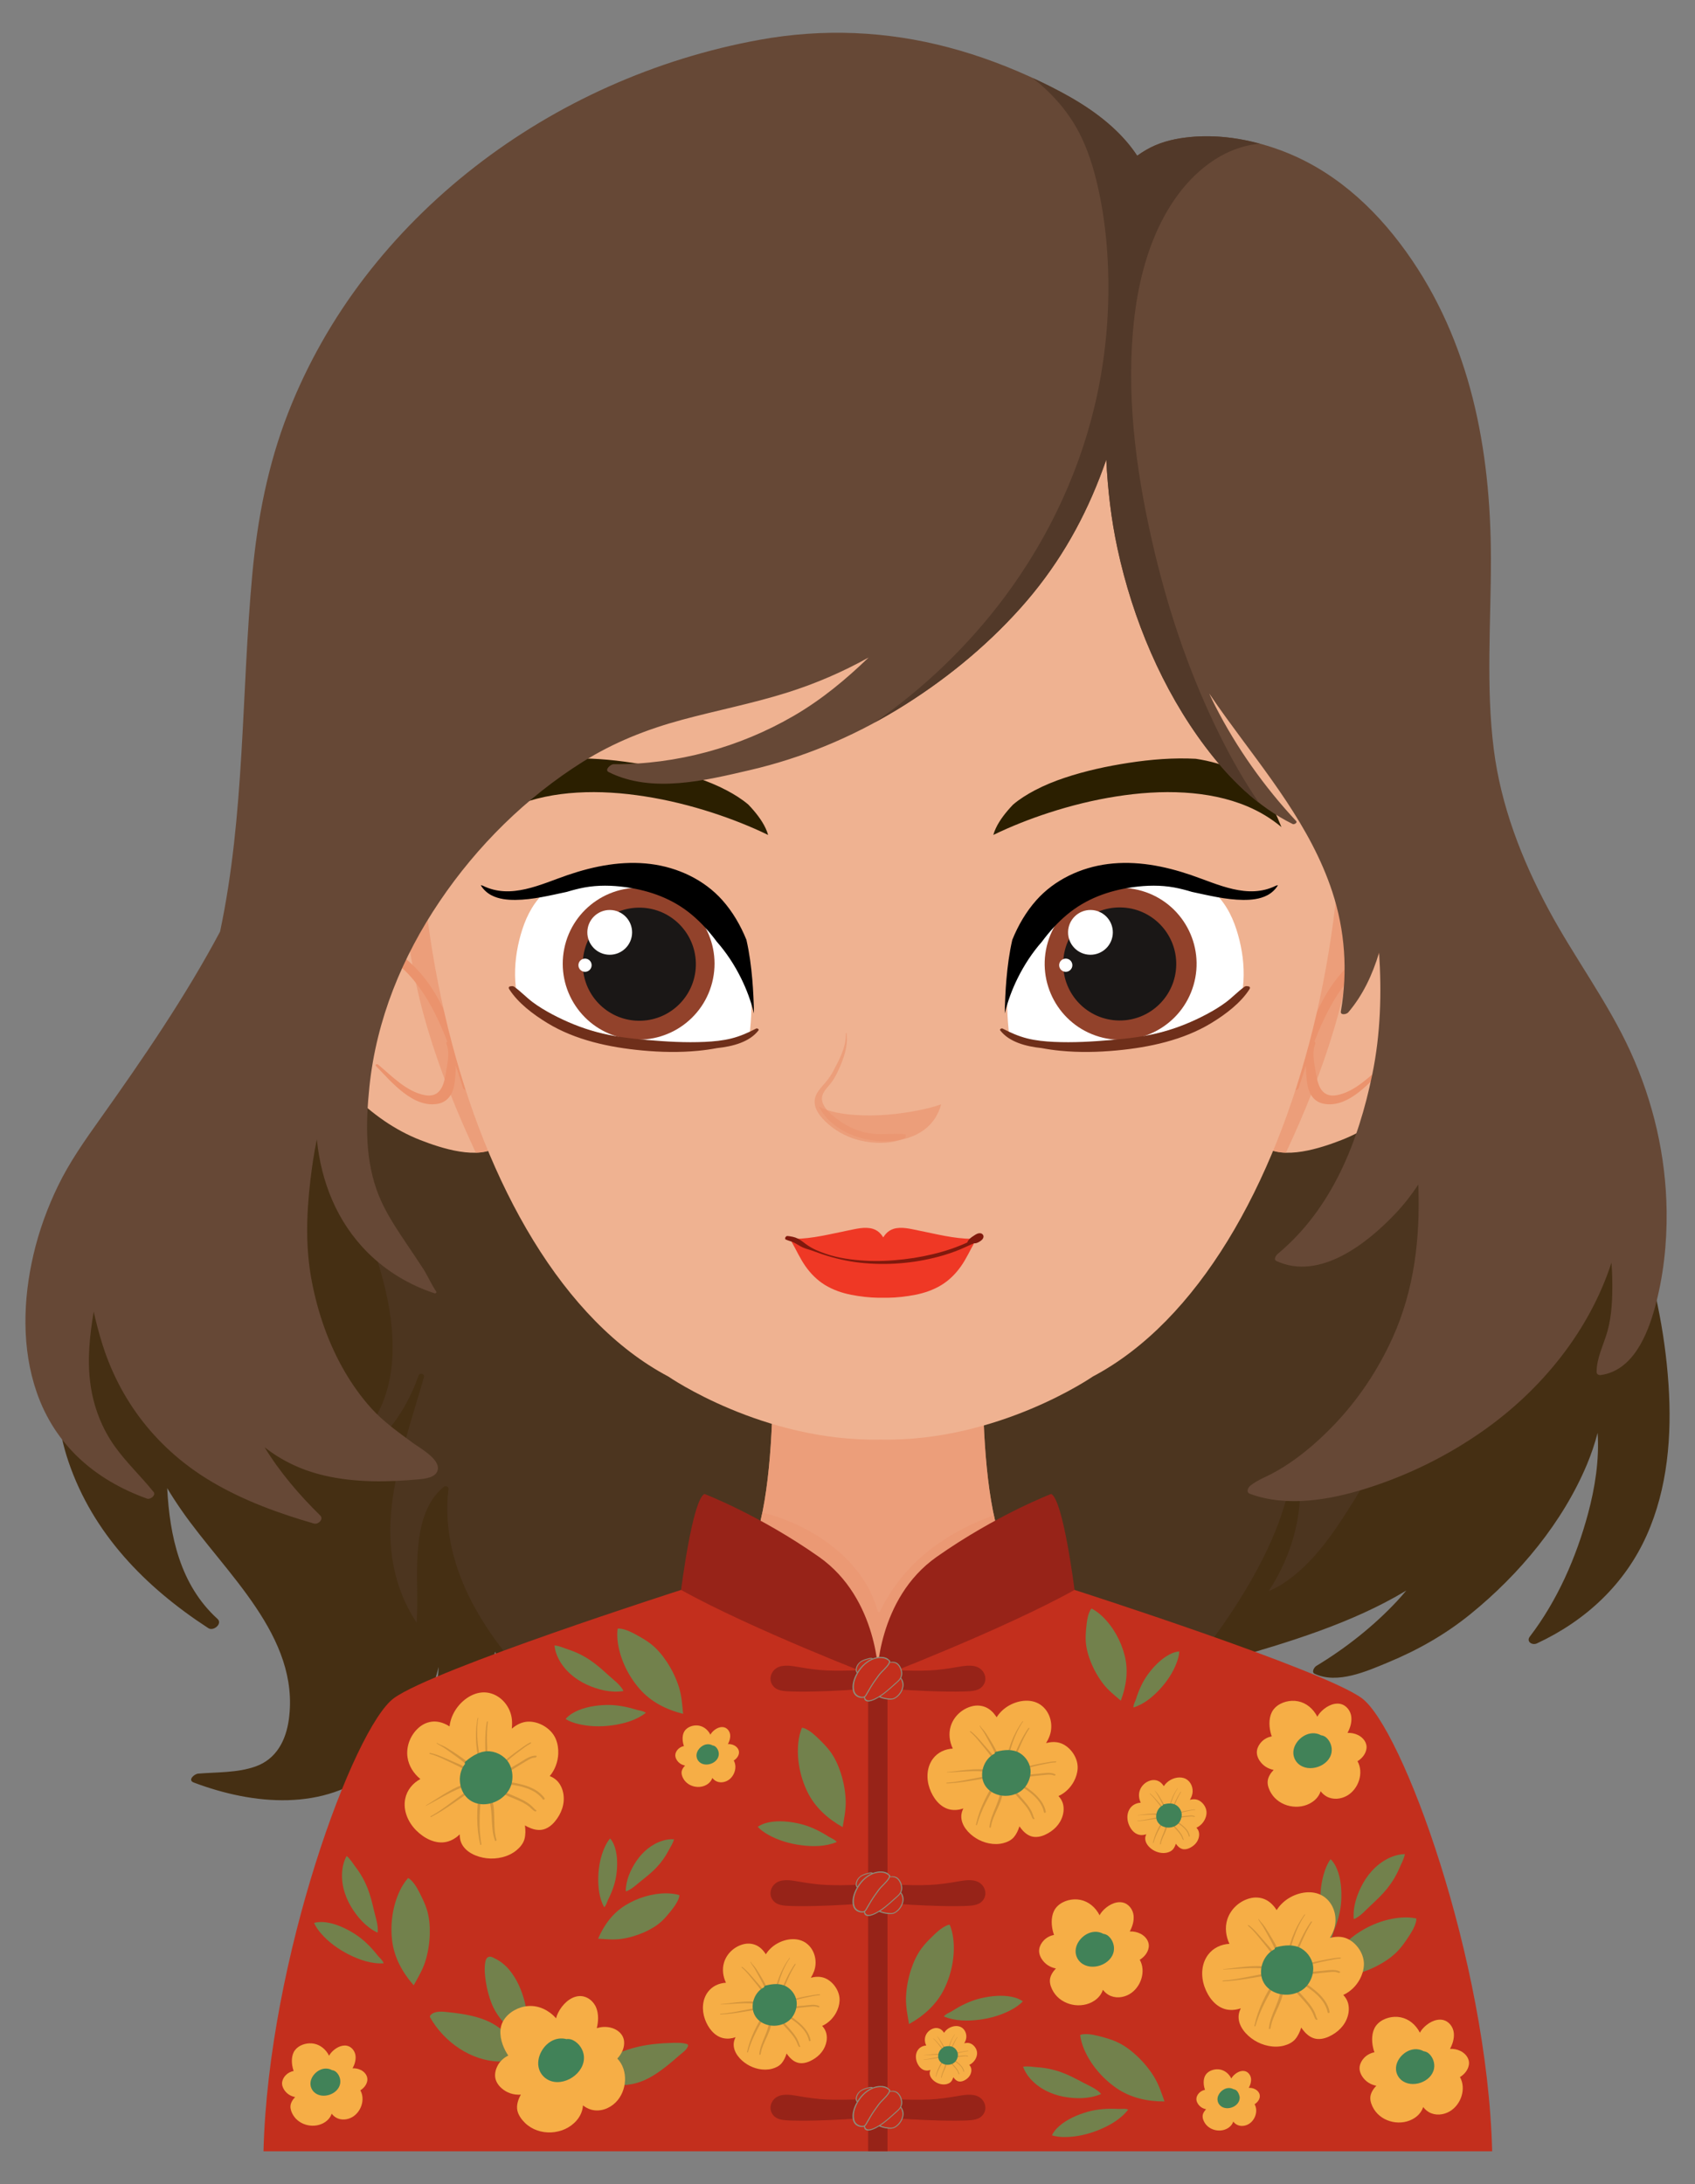 <?xml version="1.0" encoding="utf-8"?>
<!-- Generator: Adobe Illustrator 27.5.0, SVG Export Plug-In . SVG Version: 6.00 Build 0)  -->
<svg version="1.1" id="Layer_1" xmlns="http://www.w3.org/2000/svg" xmlns:xlink="http://www.w3.org/1999/xlink" x="0px" y="0px"
	 viewBox="0 0 377.347 486.031" style="enable-background:new 0 0 377.347 486.031;" xml:space="preserve">
<rect x="0" y="0" width="377.347" height="486.031" fill="#808080" stroke="none"/>
<g>
	<path style="fill:#452F13;" d="M364.263,273.173c-3.909-8.329-8.03-16.563-12.123-24.803
		c-8.474-17.058-17.417-34.152-21.536-52.876c-2.025-9.205-3.226-18.56-4.549-27.884c-1.285-9.064-2.397-18.4-5.243-27.135
		c-4.506-13.829-13.815-25.138-26.139-32.759c-12.182-7.534-26.255-11.541-40.245-14.09c-18.754-3.417-38.252-3.456-57.179-1.628
		c-19.415,1.875-38.595,5.938-57.259,11.561c-9.145,2.755-18.175,5.893-27.07,9.371c-8.205,3.208-16.427,6.5-23.918,11.189
		c-7.368,4.613-14.089,10.4-19.279,17.406c-2.482,3.35-4.777,7.014-6.266,10.924c-0.23,0.604-0.437,1.216-0.633,1.831
		c0.154,2.887,0.38,5.775,0.581,8.674c-0.033,2.894,0.005,5.793-0.148,8.683c-0.463,8.729-1.158,17.497-2.622,26.13
		c-2.774,16.361-8.322,32.184-17.141,46.51c-8.054,13.083-17.897,25.144-24.539,38.999c-6.41,13.371-8.522,27.916-3.681,42.086
		c5.403,15.814,16.901,27.731,31.107,36.964c1.165,0.757,3.2-1.005,2.051-2.049c-8.36-7.593-10.657-18.518-11.211-29.109
		c0.993,1.664,2.055,3.292,3.159,4.885c9.735,14.051,26.48,28.084,23.917,46.615c-0.627,4.534-2.709,8.788-7.444,10.452
		c-4.037,1.419-8.515,1.23-12.74,1.58c-0.883,0.073-2.388,1.45-0.996,1.974c13.301,5.014,29.089,6.487,40.654-3.043
		c6.963-5.738,11.688-14.01,13.882-22.665c-0.297,6.302-2.067,12.385-6.099,17.61c-0.458,0.594-0.145,1.609,0.751,1.535
		c8.651-0.716,13.541-8.825,16.055-15.892c0.768-2.159,1.386-4.388,1.845-6.645c0.672,1.373,1.396,2.722,2.165,4.044
		c3.213,5.523,7.652,10.159,13.129,13.734c6.285,4.103,13.437,6.78,20.249,9.958c1.159,0.541,3.546-0.769,2.579-2.109
		c-3.537-4.902-8.056-9.097-11.419-14.115c-2.22-3.312-3.538-6.902-4.594-10.587c2.293,3.927,4.471,7.926,7.158,11.622
		c4.381,6.026,9.989,11.159,16.907,14.459c10.454,4.988,22.723,6.158,34.197,4.034c5.673,0.282,11.395-0.214,16.724-2.102
		c6.934-2.456,13.347-7.033,18.791-12.081c-0.389,2.557-0.114,5.089,1.339,7.34c0.614,0.951,2.101,0.254,2.692-0.27
		c5.92-5.244,11.899-10.556,19.242-13.952c7.642-3.534,15.815-5.828,23.923-8.165c13.56-3.909,27.701-8.138,39.783-15.426
		c-0.674,0.812-1.37,1.607-2.093,2.381c-5.142,5.503-11.392,10.449-17.926,14.384c-0.462,0.278-1.166,1.389-0.369,1.762
		c5.047,2.365,11.603-0.576,16.289-2.519c6.667-2.764,12.781-6.226,18.33-10.722c11.022-8.932,20.643-20.542,26.014-33.408
		c0.949-2.274,1.735-4.603,2.351-6.969c0.4,6.052-0.591,12.257-2.148,18.027c-2.596,9.624-6.783,19.26-12.954,27.322
		c-0.826,1.079,0.51,2.002,1.587,1.501c10.99-5.112,19.604-13.264,24.425-24.019c4.717-10.524,5.633-22.311,4.873-33.617
		C370.649,296.179,368.16,284.48,364.263,273.173z"/>
	<path style="opacity:0.56;fill:#523929;" d="M264.064,372.095c3.859-4.418,7.379-9.132,10.548-13.995
		c6.266-9.617,11.919-20.637,13.225-32.197c0.072-0.639,1.119-0.924,1.233-0.167c0.008,0.056,0.012,0.112,0.021,0.167
		c0.001,0,0.001,0,0.002,0c0,0.003-0.001,0.005-0.001,0.008c1.43,9.845-1.196,19.912-6.652,28.159
		c1.031-0.412,2.02-0.919,2.966-1.52c7.029-4.462,11.965-12.099,16.272-19.032c4.86-7.823,9.527-15.825,13.812-23.976
		c4.974-9.462,9.291-19.333,11.868-29.736c2.714-10.955,3.443-22.471,3.154-33.726c-0.296-11.517-1.87-22.97-4.36-34.211
		c-2.395-10.817-5.857-21.356-8.367-32.142c-2.146-9.22-3.058-18.37-2.465-27.815c0.406-6.455,1.135-12.903,2.294-19.27
		c-5.082-10.285-13.034-18.798-22.939-24.925c-12.182-7.534-26.255-11.541-40.245-14.09c-18.754-3.417-38.252-3.456-57.179-1.629
		c-19.415,1.875-38.595,5.938-57.259,11.561c-9.145,2.756-18.175,5.893-27.071,9.371c-8.205,3.208-16.427,6.5-23.918,11.189
		c-4.76,2.98-9.24,6.457-13.221,10.428c-4.418,12.687-7.833,25.728-9.86,39.011c-2.672,17.502-2.858,35.446,0.215,52.909
		c1.561,8.871,3.945,17.594,7.131,26.019c2.049,5.419,4.341,10.744,6.455,16.137c4.097,10.453,8.145,21.744,7.639,33.144
		c-0.228,5.151-1.545,10.267-4.358,14.628c-2.726,4.225-6.619,7.436-10.963,9.869c10.604-1.071,17.697-10.431,21.131-20.108
		c0.267-0.753,1.435-0.452,1.21,0.334c-2.693,9.391-6.013,18.742-7.156,28.492c-1.089,9.29,0.367,18.338,5.531,26.125
		c0.36-5.181-0.128-10.409,0.225-15.594c0.36-5.291,1.486-11.069,5.789-14.618c0.366-0.302,1.144-0.156,1.071,0.444
		c-1.056,8.759,1.151,17.445,5.213,25.192c8.119,15.483,22.413,27.514,37.368,36.112c1.583,0.91,3.193,1.779,4.817,2.619
		c0.938-0.35,1.711-1.199,1.087-2.064c-3.536-4.902-8.056-9.097-11.419-14.115c-2.22-3.313-3.538-6.902-4.594-10.587
		c2.293,3.927,4.471,7.927,7.158,11.622c4.381,6.026,9.989,11.159,16.907,14.459c10.454,4.988,22.723,6.158,34.197,4.034
		c5.673,0.282,11.395-0.214,16.724-2.102c6.934-2.456,13.347-7.034,18.791-12.081c-0.389,2.557-0.114,5.089,1.339,7.34
		c0.613,0.951,2.101,0.254,2.692-0.27c5.921-5.244,11.899-10.556,19.242-13.952C254.107,375.355,259.054,373.64,264.064,372.095z"/>
	<g>
		<g>
			<path style="fill:#EFB291;" d="M264.497,371.933c0,0-27.629-13.608-37.938-22.681c-10.309-9.072-7.423-58.969-7.423-58.969
				h-20.206h-7.01h-20.206c0,0,2.887,49.897-7.423,58.969s-37.938,22.681-37.938,22.681s22.531,37.323,43.754,57.023
				c0,0,5.496,8.521,25.319,8.132c19.823,0.389,25.319-8.132,25.319-8.132C241.966,409.256,264.497,371.933,264.497,371.933z"/>
			<path style="opacity:0.64;fill:#EB936D;" d="M264.497,371.933c0,0-27.629-13.608-37.938-22.681
				c-10.309-9.072-7.423-58.969-7.423-58.969h-20.206h-7.01h-20.206c0,0,2.887,49.897-7.423,58.969s-37.938,22.681-37.938,22.681
				s22.531,37.323,43.754,57.023c0,0,5.496,8.521,25.319,8.132c19.823,0.389,25.319-8.132,25.319-8.132
				C241.966,409.256,264.497,371.933,264.497,371.933z"/>
			<path style="opacity:0.44;fill:#EB936D;" d="M172.074,307.822c1.87,0.882,3.725,1.871,5.704,2.488
				c4.426,1.38,9.002,2.18,13.607,2.657c4.287,0.445,8.576,0.677,12.876,0.267c4.096-0.391,8.141-1.311,11.99-2.766
				c0.859-0.325,1.704-0.681,2.54-1.059c-0.147-10.622,0.344-19.126,0.344-19.126h-47.423
				C171.713,290.283,172.156,297.952,172.074,307.822z"/>
			<path style="opacity:0.44;fill:#EB936D;" d="M226.558,349.252c-2.434-2.142-4.132-6.559-5.306-12.058
				c-4.834,1.751-9.463,4.099-13.58,7.189c-4.995,3.749-9.084,8.603-11.77,14.251c-0.104,0.219-0.445,0.149-0.502-0.066
				c-0.728-2.716-1.95-5.268-3.543-7.582c-2.89-4.198-6.915-7.548-11.32-10.06c-3.379-1.927-7.034-3.395-10.816-4.328
				c-1.178,5.774-2.909,10.435-5.43,12.653c-10.309,9.072-37.938,22.681-37.938,22.681s22.531,37.323,43.754,57.023
				c0,0,5.496,8.521,25.319,8.132c19.823,0.389,25.319-8.132,25.319-8.132c21.223-19.7,43.754-57.023,43.754-57.023
				S236.868,358.324,226.558,349.252z"/>
		</g>
		<g>
			<path style="fill:#C32F1D;" d="M303.114,377.871c-8.974-6.461-63.896-24.051-63.896-24.051l-4.667-2.154l-39.127,21.538
				l-39.127-21.538l-4.667,2.154c0,0-54.922,17.589-63.896,24.051s-27.999,58.153-29.076,100.87h62.101h149.33h62.101
				C331.114,436.024,312.089,384.332,303.114,377.871z"/>
			<path style="fill:#972318;" d="M156.835,332.462c0,0,12.205,4.667,25.487,14s13.282,26.923,13.282,26.923
				c0.18,0.179-28.538-10.949-43.973-19.564C151.63,353.82,154.143,333.718,156.835,332.462z"/>
			<path style="fill:#972318;" d="M234.013,332.462c0,0-12.205,4.667-25.487,14s-13.282,26.923-13.282,26.923
				c-0.179,0.179,28.538-10.949,43.973-19.564C239.218,353.82,236.705,333.718,234.013,332.462z"/>
			<g>
				<path style="fill:#F6AE46;" d="M125.422,399.217c-0.172-1.064-0.62-2.12-1.378-2.899c-0.475-0.488-1.043-0.827-1.658-1.072
					c1.157-1.366,1.81-3.154,1.893-4.936c0.052-1.126-0.116-2.285-0.555-3.327c-0.461-1.097-1.284-2.003-2.265-2.665
					c-1.021-0.688-2.232-1.131-3.467-1.188c-1.263-0.058-2.393,0.362-3.42,1.074c-0.219,0.152-0.429,0.316-0.635,0.485
					c0.07-0.645,0.086-1.299,0.029-1.964c-0.236-2.753-2.241-5.321-4.985-5.963c-2.884-0.675-5.72,1.125-7.339,3.41
					c-0.812,1.145-1.366,2.49-1.549,3.884c-0.006,0.046-0.009,0.092-0.014,0.138c-0.101-0.064-0.201-0.127-0.303-0.187
					c-1-0.581-2.149-0.965-3.316-0.899c-1.142,0.064-2.214,0.513-3.092,1.24c-1.953,1.616-3.008,4.221-2.645,6.735
					c0.276,1.913,1.374,3.608,2.859,4.818c-1.688,0.912-2.983,2.458-3.37,4.39c-0.522,2.606,0.625,5.225,2.455,7.055
					c1.732,1.732,4.308,3.134,6.819,2.522c1.094-0.267,2.061-0.869,2.866-1.66c-0.011,0.635,0.07,1.264,0.317,1.849
					c0.912,2.159,3.474,3.214,5.661,3.474c2.309,0.274,4.887-0.298,6.695-1.808c0.781-0.653,1.489-1.509,1.749-2.512
					c0.246-0.949,0.222-1.949,0.099-2.915c-0.003-0.026-0.01-0.052-0.013-0.079c0.171,0.102,0.345,0.2,0.523,0.291
					c0.97,0.492,2.065,0.838,3.163,0.694c1.199-0.157,2.227-0.941,2.982-1.847C124.962,403.631,125.787,401.469,125.422,399.217z"/>
				<path style="fill:#D4953C;" d="M106.47,382.307c0.014-0.09-0.134-0.038-0.147,0.031c-0.73,3.846-0.326,8.028,0.878,11.739
					c0.049,0.15,0.301,0.015,0.269-0.118C106.548,390.141,105.835,386.235,106.47,382.307z"/>
				<path style="fill:#D4953C;" d="M108.616,383.163c0.022-0.155-0.233-0.067-0.253,0.053c-0.51,3.024-0.315,6.069-0.243,9.117
					c0.007,0.28,0.453,0.129,0.449-0.095C108.521,389.22,108.192,386.167,108.616,383.163z"/>
				<path style="fill:#D4953C;" d="M118.06,387.759c-0.883,0.442-1.676,1.025-2.474,1.603c-0.761,0.551-1.523,1.097-2.254,1.69
					c-1.439,1.167-2.85,2.465-3.811,4.065c-0.174,0.29,0.249,0.314,0.391,0.114c1.057-1.492,2.333-2.804,3.733-3.975
					c0.667-0.558,1.362-1.079,2.057-1.602c0.781-0.588,1.552-1.193,2.42-1.649C118.286,387.918,118.26,387.659,118.06,387.759z"/>
				<path style="fill:#D4953C;" d="M119.318,390.705c-1.413-0.042-2.664,1.021-3.831,1.68c-0.788,0.445-1.555,0.923-2.317,1.412
					c-0.788,0.506-1.608,0.989-2.352,1.557c-0.231,0.177-0.138,0.566,0.182,0.4c1.508-0.779,2.864-1.864,4.322-2.735
					c0.598-0.357,1.192-0.715,1.785-1.079c0.625-0.383,1.312-0.808,2.067-0.817C119.405,391.12,119.635,390.715,119.318,390.705z"/>
				<path style="fill:#D4953C;" d="M105.787,393.961c-0.4-0.717-1.07-1.281-1.691-1.809c-0.667-0.568-1.376-1.081-2.106-1.564
					c-0.769-0.509-1.533-1.033-2.323-1.507c-0.348-0.209-0.701-0.424-1.072-0.591c-0.453-0.205-0.928-0.341-1.329-0.648
					c-0.042-0.032-0.123,0.042-0.078,0.082c0.305,0.27,0.655,0.452,1.009,0.647c0.4,0.219,0.782,0.471,1.156,0.732
					c0.753,0.525,1.495,1.065,2.241,1.6c0.671,0.482,1.33,0.986,1.953,1.529c0.663,0.578,1.22,1.269,1.901,1.821
					C105.602,394.375,105.881,394.13,105.787,393.961z"/>
				<path style="fill:#D4953C;" d="M105.791,394.614c-1.435-1.086-3.13-1.84-4.782-2.531c-1.705-0.713-3.42-1.6-5.233-1.994
					c-0.113-0.025-0.273,0.172-0.129,0.207c1.749,0.432,3.375,1.339,5.007,2.081c1.664,0.757,3.218,1.654,4.759,2.634
					C105.627,395.148,106.028,394.793,105.791,394.614z"/>
				<path style="fill:#D4953C;" d="M106.196,396.43c-4.274,0.393-7.817,3.234-11.375,5.351c-0.05,0.03-0.024,0.106,0.035,0.076
					c3.663-1.858,7.077-4.328,11.235-4.915C106.344,396.906,106.551,396.397,106.196,396.43z"/>
				<path style="fill:#D4953C;" d="M105.323,397.725c-3.268,1.96-6.074,4.61-9.419,6.453c-0.12,0.066-0.103,0.261,0.047,0.184
					c3.415-1.758,6.405-4.204,9.641-6.253C105.933,397.893,105.661,397.523,105.323,397.725z"/>
				<path style="fill:#D4953C;" d="M107.227,398.441c0.033-0.321-0.462-0.123-0.506,0.107c-0.375,1.996-0.495,4.043-0.484,6.072
					c0.01,1.991,0.229,3.973,0.689,5.912c0.033,0.137,0.262,0.014,0.241-0.106C106.468,406.436,106.818,402.436,107.227,398.441z"/>
				<path style="fill:#D4953C;" d="M110.536,409.466c-1.064-3.392,0.268-7.256-1.66-10.419c-0.15-0.247-0.612,0.087-0.482,0.338
					c1.643,3.192,0.602,6.926,1.805,10.229C110.265,409.799,110.588,409.632,110.536,409.466z"/>
				<path style="fill:#D4953C;" d="M121.246,400.163c-1.171-1.632-3.046-2.501-4.938-3.007c-1.919-0.513-3.959-0.797-5.942-0.889
					c-0.182-0.009-0.46,0.354-0.194,0.404c1.896,0.356,3.829,0.401,5.71,0.867c1.893,0.469,3.791,1.279,4.976,2.898
					C120.994,400.622,121.38,400.351,121.246,400.163z"/>
				<path style="fill:#D4953C;" d="M119.374,402.837c-0.357-0.188-0.582-0.517-0.863-0.795c-0.316-0.313-0.669-0.589-1.037-0.836
					c-0.763-0.513-1.604-0.901-2.441-1.275c-0.884-0.395-1.784-0.753-2.672-1.139c-0.908-0.395-1.78-0.865-2.699-1.234
					c-0.136-0.055-0.343,0.158-0.211,0.271c0.707,0.61,1.567,0.976,2.416,1.348c0.91,0.399,1.836,0.762,2.753,1.146
					c0.882,0.369,1.766,0.754,2.569,1.277c0.393,0.256,0.762,0.543,1.095,0.873c0.264,0.262,0.522,0.504,0.87,0.647
					C119.288,403.175,119.534,402.921,119.374,402.837z"/>
				<path style="fill:#418258;" d="M113.523,392.777c-0.795-1.706-2.59-2.863-4.449-3.038c-2.011-0.189-3.864,0.934-5.344,2.173
					c-0.16,0.134-0.352,0.378-0.202,0.591c0.004,0.005,0.009,0.009,0.013,0.014c-0.168,0.213-0.326,0.434-0.46,0.673
					c-1.415,2.525-0.677,6.217,1.922,7.666c2.16,1.204,4.951,0.678,6.821-0.84c0.95-0.771,1.711-1.795,2.042-2.984
					C114.249,395.659,114.125,394.068,113.523,392.777z"/>
			</g>
			<g>
				<path style="fill:#F6AE46;" d="M236.57,404.068c0.271-0.927,0.315-1.952,0.002-2.874c-0.196-0.577-0.524-1.07-0.927-1.505
					c1.461-0.659,2.678-1.852,3.431-3.261c0.476-0.89,0.786-1.892,0.833-2.903c0.049-1.064-0.266-2.113-0.805-3.026
					c-0.56-0.949-1.369-1.774-2.345-2.295c-0.998-0.533-2.074-0.629-3.178-0.448c-0.235,0.039-0.468,0.09-0.7,0.147
					c0.305-0.494,0.569-1.017,0.779-1.577c0.869-2.316,0.237-5.163-1.733-6.739c-2.071-1.656-5.056-1.293-7.244-0.069
					c-1.097,0.613-2.062,1.486-2.747,2.543c-0.022,0.035-0.042,0.071-0.064,0.106c-0.057-0.09-0.114-0.18-0.173-0.268
					c-0.584-0.854-1.365-1.608-2.334-2.004c-0.947-0.387-1.987-0.438-2.977-0.188c-2.201,0.554-4.056,2.253-4.731,4.426
					c-0.513,1.653-0.279,3.445,0.456,4.995c-1.715,0.087-3.357,0.838-4.414,2.251c-1.426,1.905-1.507,4.464-0.732,6.647
					c0.733,2.067,2.275,4.192,4.541,4.664c0.987,0.206,2.001,0.091,2.955-0.238c-0.253,0.509-0.43,1.049-0.456,1.616
					c-0.094,2.096,1.571,3.936,3.238,4.987c1.76,1.11,4.065,1.64,6.107,1.116c0.883-0.227,1.784-0.646,2.381-1.357
					c0.564-0.672,0.93-1.49,1.203-2.318c0.008-0.023,0.013-0.046,0.02-0.069c0.099,0.148,0.202,0.295,0.311,0.436
					c0.594,0.771,1.347,1.472,2.29,1.779c1.03,0.335,2.162,0.097,3.122-0.345C234.499,407.459,235.998,406.029,236.57,404.068z"/>
				<path style="fill:#D4953C;" d="M227.762,383.104c0.046-0.067-0.094-0.083-0.131-0.031c-2.071,2.827-3.354,6.363-3.81,9.826
					c-0.019,0.14,0.237,0.128,0.263,0.008C224.809,389.466,225.737,386.034,227.762,383.104z"/>
				<path style="fill:#D4953C;" d="M229.167,384.622c0.077-0.116-0.162-0.143-0.225-0.054c-1.576,2.248-2.591,4.784-3.706,7.276
					c-0.103,0.229,0.316,0.279,0.4,0.096C226.758,389.481,227.668,386.887,229.167,384.622z"/>
				<path style="fill:#D4953C;" d="M235.031,391.973c-0.884,0.017-1.75,0.184-2.617,0.343c-0.827,0.152-1.654,0.301-2.472,0.498
					c-1.612,0.389-3.253,0.895-4.646,1.818c-0.252,0.167,0.081,0.349,0.272,0.242c1.428-0.799,2.965-1.368,4.548-1.776
					c0.754-0.194,1.516-0.347,2.279-0.503c0.857-0.175,1.714-0.367,2.591-0.401C235.152,392.189,235.231,391.969,235.031,391.973z"
					/>
				<path style="fill:#D4953C;" d="M234.914,394.838c-1.126-0.578-2.547-0.201-3.743-0.117c-0.808,0.056-1.613,0.147-2.416,0.249
					c-0.832,0.105-1.68,0.18-2.501,0.353c-0.255,0.054-0.329,0.404-0.007,0.394c1.519-0.049,3.033-0.404,4.546-0.547
					c0.62-0.058,1.239-0.119,1.859-0.185c0.652-0.069,1.372-0.148,1.986,0.135C234.824,395.207,235.166,394.968,234.914,394.838z"/>
				<path style="fill:#D4953C;" d="M222.723,392.26c-0.048-0.734-0.372-1.447-0.67-2.113c-0.32-0.716-0.696-1.403-1.1-2.075
					c-0.425-0.707-0.841-1.425-1.297-2.113c-0.201-0.303-0.404-0.612-0.639-0.891c-0.287-0.34-0.619-0.633-0.824-1.035
					c-0.022-0.042-0.115-0.014-0.094,0.036c0.142,0.336,0.355,0.618,0.567,0.911c0.239,0.331,0.45,0.682,0.652,1.037
					c0.406,0.714,0.798,1.437,1.195,2.156c0.357,0.648,0.695,1.309,0.99,1.988c0.313,0.723,0.498,1.495,0.836,2.204
					C222.414,392.524,222.734,392.433,222.723,392.26z"/>
				<path style="fill:#D4953C;" d="M222.476,392.79c-0.742-1.43-1.821-2.692-2.891-3.887c-1.103-1.233-2.148-2.61-3.462-3.627
					c-0.082-0.063-0.287,0.034-0.184,0.118c1.247,1.022,2.212,2.382,3.246,3.61c1.053,1.252,1.964,2.576,2.832,3.961
					C222.137,393.158,222.598,393.026,222.476,392.79z"/>
				<path style="fill:#D4953C;" d="M222.104,394.414c-3.606-1.328-7.564-0.395-11.254-0.055c-0.052,0.005-0.06,0.076-0.001,0.075
					c3.676-0.092,7.386-0.773,10.973,0.353C222.039,394.855,222.403,394.524,222.104,394.414z"/>
				<path style="fill:#D4953C;" d="M220.899,395.124c-3.396,0.326-6.684,1.388-10.097,1.589c-0.122,0.007-0.184,0.171-0.033,0.167
					c3.437-0.106,6.796-0.932,10.2-1.343C221.327,395.494,221.25,395.091,220.899,395.124z"/>
				<path style="fill:#D4953C;" d="M222.162,396.435c0.15-0.247-0.326-0.277-0.45-0.108c-1.071,1.469-1.956,3.077-2.729,4.721
					c-0.758,1.613-1.344,3.3-1.719,5.043c-0.027,0.124,0.206,0.112,0.236,0.007C218.471,402.606,220.294,399.508,222.162,396.435z"
					/>
				<path style="fill:#D4953C;" d="M220.592,406.621c0.446-3.151,3.01-5.762,2.669-9.06c-0.027-0.257-0.528-0.165-0.52,0.088
					c0.099,3.212-2.18,5.83-2.479,8.962C220.245,406.786,220.57,406.775,220.592,406.621z"/>
				<path style="fill:#D4953C;" d="M232.83,403.225c-0.318-1.77-1.499-3.194-2.834-4.332c-1.354-1.153-2.893-2.169-4.46-3.007
					c-0.144-0.077-0.508,0.109-0.312,0.252c1.395,1.018,2.94,1.798,4.282,2.899c1.35,1.108,2.572,2.493,2.906,4.258
					C232.45,403.499,232.867,403.429,232.83,403.225z"/>
				<path style="fill:#D4953C;" d="M230.288,404.665c-0.216-0.29-0.271-0.642-0.391-0.975c-0.135-0.374-0.314-0.733-0.516-1.075
					c-0.419-0.708-0.949-1.346-1.482-1.97c-0.563-0.66-1.152-1.296-1.721-1.949c-0.582-0.669-1.106-1.384-1.706-2.037
					c-0.089-0.096-0.338-0.005-0.275,0.138c0.336,0.765,0.891,1.393,1.434,2.02c0.582,0.673,1.191,1.323,1.784,1.986
					c0.571,0.638,1.137,1.29,1.585,2.022c0.219,0.358,0.406,0.732,0.548,1.127c0.113,0.313,0.228,0.608,0.455,0.858
					C230.089,404.906,230.385,404.796,230.288,404.665z"/>
				<path style="fill:#418258;" d="M229.432,394.282c0.014-1.685-0.991-3.311-2.426-4.168c-1.553-0.927-3.482-0.733-5.156-0.301
					c-0.181,0.047-0.43,0.17-0.391,0.4c0.001,0.006,0.004,0.01,0.005,0.016c-0.218,0.108-0.43,0.225-0.631,0.367
					c-2.116,1.496-2.941,4.765-1.398,6.936c1.282,1.805,3.741,2.454,5.836,1.947c1.065-0.258,2.074-0.792,2.8-1.626
					C228.91,396.891,229.421,395.557,229.432,394.282z"/>
			</g>
			<g>
				<path style="fill:#F6AE46;" d="M183.871,454.83c0.246-0.843,0.286-1.776,0.002-2.615c-0.178-0.525-0.477-0.974-0.844-1.37
					c1.329-0.599,2.437-1.686,3.122-2.967c0.433-0.81,0.715-1.721,0.758-2.641c0.045-0.968-0.242-1.923-0.733-2.753
					c-0.51-0.864-1.246-1.614-2.134-2.088c-0.908-0.485-1.887-0.572-2.892-0.408c-0.214,0.035-0.426,0.082-0.637,0.134
					c0.277-0.45,0.518-0.925,0.709-1.435c0.791-2.108,0.216-4.698-1.577-6.132c-1.885-1.507-4.601-1.177-6.592-0.063
					c-0.998,0.558-1.876,1.353-2.5,2.314c-0.021,0.031-0.039,0.065-0.059,0.097c-0.052-0.082-0.103-0.164-0.158-0.244
					c-0.532-0.777-1.242-1.463-2.124-1.823c-0.862-0.353-1.808-0.398-2.709-0.171c-2.002,0.505-3.691,2.05-4.305,4.027
					c-0.467,1.504-0.254,3.135,0.415,4.545c-1.561,0.079-3.055,0.763-4.017,2.048c-1.297,1.734-1.371,4.062-0.666,6.049
					c0.667,1.881,2.07,3.814,4.132,4.244c0.898,0.187,1.821,0.083,2.689-0.216c-0.23,0.463-0.392,0.954-0.415,1.471
					c-0.086,1.907,1.429,3.581,2.946,4.538c1.602,1.01,3.699,1.493,5.557,1.015c0.803-0.206,1.624-0.588,2.166-1.235
					c0.514-0.612,0.846-1.356,1.094-2.109c0.007-0.021,0.011-0.042,0.018-0.063c0.09,0.135,0.183,0.268,0.283,0.397
					c0.541,0.702,1.225,1.34,2.083,1.619c0.937,0.305,1.967,0.088,2.84-0.314C181.986,457.916,183.35,456.614,183.871,454.83z"/>
				<path style="fill:#D4953C;" d="M175.856,435.754c0.042-0.061-0.085-0.075-0.119-0.029c-1.884,2.573-3.052,5.79-3.467,8.941
					c-0.017,0.127,0.216,0.117,0.239,0.007C173.169,441.543,174.013,438.419,175.856,435.754z"/>
				<path style="fill:#D4953C;" d="M177.135,437.134c0.07-0.106-0.148-0.13-0.205-0.049c-1.434,2.045-2.358,4.353-3.373,6.621
					c-0.093,0.208,0.288,0.254,0.364,0.087C174.942,441.556,175.77,439.196,177.135,437.134z"/>
				<path style="fill:#D4953C;" d="M182.471,443.824c-0.805,0.016-1.592,0.167-2.381,0.312c-0.753,0.139-1.505,0.273-2.249,0.453
					c-1.467,0.354-2.96,0.814-4.227,1.654c-0.23,0.152,0.073,0.318,0.248,0.221c1.3-0.727,2.698-1.245,4.138-1.616
					c0.686-0.177,1.38-0.316,2.074-0.457c0.78-0.159,1.559-0.334,2.358-0.365C182.581,444.02,182.653,443.821,182.471,443.824z"/>
				<path style="fill:#D4953C;" d="M182.364,446.431c-1.024-0.526-2.317-0.183-3.406-0.107c-0.735,0.051-1.467,0.134-2.199,0.227
					c-0.757,0.096-1.529,0.164-2.276,0.321c-0.232,0.049-0.299,0.368-0.006,0.358c1.382-0.045,2.76-0.368,4.137-0.497
					c0.565-0.053,1.127-0.108,1.691-0.168c0.593-0.063,1.248-0.134,1.807,0.123C182.282,446.767,182.593,446.549,182.364,446.431z"
					/>
				<path style="fill:#D4953C;" d="M171.271,444.085c-0.043-0.668-0.339-1.317-0.61-1.923c-0.291-0.652-0.633-1.277-1.001-1.888
					c-0.387-0.644-0.766-1.297-1.18-1.923c-0.183-0.276-0.367-0.557-0.581-0.811c-0.261-0.31-0.563-0.576-0.75-0.942
					c-0.02-0.039-0.105-0.012-0.086,0.033c0.129,0.305,0.323,0.562,0.516,0.829c0.218,0.301,0.41,0.621,0.594,0.943
					c0.37,0.65,0.727,1.307,1.087,1.962c0.325,0.59,0.633,1.191,0.901,1.809c0.285,0.657,0.453,1.361,0.761,2.005
					C170.99,444.325,171.281,444.242,171.271,444.085z"/>
				<path style="fill:#D4953C;" d="M171.045,444.567c-0.675-1.302-1.657-2.45-2.63-3.537c-1.004-1.122-1.955-2.375-3.15-3.3
					c-0.074-0.058-0.261,0.03-0.167,0.107c1.135,0.93,2.013,2.167,2.953,3.285c0.958,1.139,1.787,2.344,2.577,3.605
					C170.738,444.902,171.157,444.782,171.045,444.567z"/>
				<path style="fill:#D4953C;" d="M170.707,446.045c-3.281-1.209-6.883-0.36-10.241-0.05c-0.047,0.004-0.055,0.069-0.001,0.068
					c3.345-0.084,6.721-0.704,9.985,0.321C170.648,446.447,170.979,446.145,170.707,446.045z"/>
				<path style="fill:#D4953C;" d="M169.611,446.692c-3.09,0.297-6.082,1.263-9.188,1.446c-0.111,0.007-0.167,0.156-0.03,0.151
					c3.127-0.097,6.184-0.848,9.281-1.222C170.001,447.028,169.93,446.661,169.611,446.692z"/>
				<path style="fill:#D4953C;" d="M170.76,447.885c0.137-0.224-0.297-0.252-0.409-0.098c-0.975,1.337-1.78,2.8-2.483,4.296
					c-0.69,1.468-1.223,3.003-1.565,4.589c-0.024,0.113,0.188,0.102,0.214,0.007C167.401,453.5,169.06,450.68,170.76,447.885z"/>
				<path style="fill:#D4953C;" d="M169.331,457.153c0.406-2.867,2.739-5.243,2.429-8.245c-0.024-0.234-0.48-0.15-0.473,0.08
					c0.09,2.923-1.984,5.305-2.256,8.155C169.016,457.303,169.311,457.293,169.331,457.153z"/>
				<path style="fill:#D4953C;" d="M180.468,454.063c-0.289-1.611-1.364-2.907-2.579-3.941c-1.232-1.049-2.633-1.973-4.059-2.736
					c-0.131-0.07-0.462,0.099-0.284,0.229c1.27,0.927,2.676,1.636,3.896,2.638c1.228,1.008,2.34,2.269,2.644,3.874
					C180.122,454.312,180.501,454.248,180.468,454.063z"/>
				<path style="fill:#D4953C;" d="M178.154,455.374c-0.197-0.264-0.247-0.584-0.356-0.887c-0.123-0.341-0.286-0.667-0.47-0.979
					c-0.382-0.644-0.864-1.225-1.349-1.793c-0.512-0.6-1.048-1.179-1.566-1.774c-0.53-0.609-1.006-1.26-1.553-1.853
					c-0.081-0.088-0.307-0.004-0.25,0.125c0.306,0.696,0.811,1.267,1.304,1.838c0.53,0.613,1.083,1.204,1.623,1.807
					c0.519,0.58,1.035,1.173,1.442,1.84c0.199,0.326,0.37,0.667,0.499,1.026c0.102,0.285,0.207,0.553,0.414,0.78
					C177.973,455.592,178.242,455.492,178.154,455.374z"/>
				<path style="fill:#418258;" d="M177.376,445.925c0.013-1.533-0.902-3.013-2.208-3.793c-1.413-0.844-3.169-0.667-4.692-0.274
					c-0.165,0.043-0.391,0.154-0.356,0.364c0.001,0.005,0.004,0.009,0.005,0.014c-0.198,0.098-0.392,0.205-0.574,0.334
					c-1.925,1.362-2.676,4.336-1.272,6.312c1.167,1.642,3.404,2.233,5.311,1.772c0.969-0.234,1.887-0.721,2.548-1.479
					C176.9,448.299,177.366,447.085,177.376,445.925z"/>
			</g>
			<g>
				<path style="fill:#72814C;" d="M90.844,417.941c-0.73,0.827-1.331,1.773-1.808,2.765c-1.612,3.356-2.173,7.337-1.756,11.026
					c0.435,3.848,2.299,7.221,4.825,10.074c0.968-1.75,2.006-3.469,2.601-5.392c0.6-1.94,0.927-4.052,0.977-6.081
					c0.044-1.801-0.117-3.673-0.659-5.399c-0.34-1.082-0.826-2.132-1.328-3.146c-0.565-1.141-1.178-2.342-2.07-3.267
					C91.407,418.294,91.147,418.057,90.844,417.941z"/>
				<path style="fill:#72814C;" d="M71.46,430.257c1.706,1.97,3.908,3.55,6.229,4.715c2.35,1.178,5.054,2.113,7.721,1.939
					c-0.2-0.625-0.753-1.09-1.183-1.57c-0.028-0.032-0.057-0.063-0.085-0.094c-1.458-1.856-3.118-3.569-5.114-4.845
					c-1.918-1.226-4.21-2.314-6.483-2.615c-0.546-0.072-1.101-0.103-1.65-0.042c-0.298,0.033-0.672,0.063-0.972,0.193
					C70.297,428.787,70.859,429.563,71.46,430.257z"/>
				<path style="fill:#72814C;" d="M77.16,413.029c-0.477,0.873-0.778,1.842-0.919,2.835c-0.413,2.917,0.393,5.887,1.88,8.393
					c1.385,2.333,3.397,4.644,5.913,5.826c0.035-0.08,0.057-0.158,0.062-0.214c0.116-1.525-0.458-3.093-0.801-4.562
					c-0.405-1.732-0.815-3.469-1.472-5.126c-0.659-1.66-1.544-3.243-2.633-4.659c-0.635-0.827-1.194-1.834-2.02-2.485
					C77.167,413.033,77.164,413.032,77.16,413.029z"/>
			</g>
			<g>
				<path style="fill:#72814C;" d="M151.229,421.733c-0.909-0.265-1.864-0.386-2.809-0.394c-3.197-0.026-6.494,0.993-9.207,2.665
					c-2.83,1.744-4.77,4.425-6.064,7.43c1.714,0.112,3.428,0.291,5.14,0.05c1.727-0.243,3.487-0.761,5.081-1.463
					c1.415-0.624,2.811-1.433,3.954-2.485c0.716-0.659,1.354-1.421,1.958-2.182c0.68-0.856,1.389-1.771,1.781-2.802
					C151.16,422.299,151.249,422.011,151.229,421.733z"/>
				<path style="fill:#72814C;" d="M134.577,411.174c-0.907,2.045-1.33,4.333-1.387,6.562c-0.057,2.256,0.206,4.699,1.315,6.707
					c0.412-0.384,0.572-0.983,0.787-1.493c0.014-0.034,0.028-0.067,0.042-0.101c0.909-1.811,1.633-3.726,1.895-5.743
					c0.252-1.938,0.26-4.116-0.338-5.992c-0.144-0.451-0.322-0.893-0.57-1.297c-0.135-0.22-0.295-0.499-0.505-0.685
					C135.293,409.733,134.896,410.454,134.577,411.174z"/>
				<path style="fill:#72814C;" d="M150.044,409.307c-0.853-0.051-1.716,0.069-2.538,0.322c-2.417,0.745-4.43,2.456-5.833,4.527
					c-1.306,1.929-2.366,4.336-2.365,6.723c0.075-0.002,0.144-0.013,0.189-0.03c1.227-0.467,2.236-1.486,3.251-2.289
					c1.197-0.947,2.397-1.901,3.444-3.017c1.049-1.119,1.955-2.385,2.657-3.749c0.41-0.796,0.989-1.598,1.193-2.477
					C150.043,409.314,150.043,409.311,150.044,409.307z"/>
			</g>
			<g>
				<path style="fill:#72814C;" d="M240.47,452.878c0.141,1.094,0.457,2.17,0.888,3.182c1.462,3.425,4.086,6.47,7.135,8.587
					c3.181,2.208,6.946,3.03,10.757,3.01c-0.679-1.881-1.287-3.795-2.341-5.51c-1.064-1.73-2.437-3.368-3.93-4.742
					c-1.326-1.22-2.839-2.333-4.495-3.063c-1.037-0.457-2.148-0.784-3.241-1.074c-1.23-0.327-2.538-0.658-3.821-0.596
					C241.106,452.687,240.757,452.726,240.47,452.878z"/>
				<path style="fill:#72814C;" d="M236.958,475.573c2.606,0.015,5.245-0.599,7.651-1.578c2.435-0.991,4.92-2.409,6.547-4.53
					c-0.602-0.261-1.316-0.152-1.96-0.144c-0.042,0.001-0.085,0.002-0.127,0.002c-2.357-0.127-4.739-0.007-7.014,0.653
					c-2.186,0.634-4.515,1.641-6.239,3.152c-0.414,0.363-0.803,0.76-1.119,1.213c-0.172,0.246-0.395,0.547-0.496,0.858
					C235.086,475.48,236.04,475.568,236.958,475.573z"/>
				<path style="fill:#72814C;" d="M227.758,459.932c0.343,0.934,0.873,1.799,1.526,2.559c1.922,2.233,4.687,3.585,7.551,4.117
					c2.668,0.496,5.731,0.505,8.279-0.608c-0.037-0.079-0.081-0.147-0.121-0.188c-1.07-1.092-2.628-1.694-3.958-2.404
					c-1.569-0.837-3.146-1.674-4.825-2.271c-1.683-0.599-3.457-0.975-5.24-1.09c-1.04-0.067-2.166-0.311-3.2-0.119
					C227.765,459.93,227.762,459.931,227.758,459.932z"/>
			</g>
			<g>
				<path style="fill:#72814C;" d="M315.291,426.923c-1.08-0.222-2.201-0.273-3.298-0.193c-3.714,0.271-7.446,1.765-10.438,3.962
					c-3.121,2.292-5.121,5.587-6.339,9.198c2-0.031,4.007,0.015,5.972-0.426c1.982-0.445,3.976-1.212,5.761-2.178
					c1.585-0.858,3.128-1.928,4.356-3.258c0.769-0.833,1.438-1.777,2.068-2.717c0.709-1.058,1.446-2.187,1.804-3.421
					C315.264,427.587,315.341,427.243,315.291,426.923z"/>
				<path style="fill:#72814C;" d="M294.964,416.234c-0.86,2.46-1.136,5.156-0.991,7.749c0.147,2.625,0.682,5.436,2.159,7.663
					c0.442-0.485,0.571-1.195,0.773-1.807c0.013-0.04,0.026-0.081,0.039-0.121c0.885-2.188,1.545-4.48,1.659-6.846
					c0.109-2.274-0.086-4.803-0.957-6.924c-0.209-0.51-0.458-1.007-0.784-1.453c-0.177-0.242-0.389-0.551-0.651-0.747
					C295.66,414.494,295.267,415.368,294.964,416.234z"/>
				<path style="fill:#72814C;" d="M312.744,412.609c-0.995,0.021-1.985,0.242-2.916,0.613c-2.736,1.093-4.912,3.269-6.345,5.806
					c-1.335,2.362-2.338,5.257-2.112,8.028c0.087-0.01,0.166-0.029,0.217-0.053c1.38-0.658,2.456-1.936,3.559-2.964
					c1.301-1.212,2.604-2.432,3.714-3.827c1.112-1.398,2.045-2.953,2.732-4.602c0.401-0.962,0.997-1.948,1.151-2.988
					C312.744,412.617,312.744,412.614,312.744,412.609z"/>
			</g>
			<g>
				<path style="fill:#72814C;" d="M137.491,362.46c-0.132,1.095-0.09,2.216,0.081,3.302c0.577,3.679,2.374,7.274,4.811,10.075
					c2.542,2.921,5.991,4.642,9.69,5.557c-0.196-1.991-0.316-3.995-0.918-5.916c-0.607-1.938-1.536-3.862-2.646-5.561
					c-0.986-1.508-2.18-2.958-3.607-4.072c-0.893-0.698-1.89-1.287-2.879-1.836c-1.113-0.619-2.299-1.26-3.558-1.515
					C138.155,362.431,137.807,362.383,137.491,362.46z"/>
				<path style="fill:#72814C;" d="M128.519,383.6c2.522,0.654,5.232,0.706,7.804,0.348c2.604-0.363,5.361-1.129,7.458-2.785
					c-0.52-0.401-1.239-0.47-1.865-0.621c-0.041-0.01-0.082-0.019-0.124-0.029c-2.254-0.701-4.592-1.169-6.96-1.087
					c-2.275,0.079-4.78,0.483-6.822,1.526c-0.491,0.25-0.965,0.54-1.383,0.901c-0.227,0.196-0.517,0.433-0.691,0.71
					C126.727,383.05,127.63,383.37,128.519,383.6z"/>
				<path style="fill:#72814C;" d="M123.437,366.18c0.103,0.99,0.405,1.959,0.852,2.855c1.315,2.637,3.664,4.625,6.31,5.844
					c2.464,1.135,5.432,1.896,8.175,1.441c-0.017-0.086-0.042-0.163-0.071-0.211c-0.77-1.321-2.132-2.287-3.248-3.302
					c-1.316-1.196-2.639-2.394-4.121-3.385c-1.485-0.993-3.112-1.794-4.812-2.342c-0.992-0.32-2.024-0.833-3.073-0.9
					C123.445,366.18,123.441,366.181,123.437,366.18z"/>
			</g>
			<g>
				<path style="fill:#72814C;" d="M243.019,357.957c0.876,0.465,1.683,1.072,2.398,1.756c2.421,2.316,4.154,5.491,4.97,8.73
					c0.852,3.379,0.351,6.81-0.874,10.013c-1.369-1.168-2.788-2.286-3.898-3.718c-1.12-1.444-2.064-3.119-2.748-4.812
					c-0.608-1.503-1.065-3.13-1.155-4.756c-0.057-1.018,0.021-2.057,0.123-3.07c0.115-1.14,0.25-2.346,0.709-3.407
					C242.657,358.432,242.801,358.151,243.019,357.957z"/>
				<path style="fill:#72814C;" d="M261.975,369.958c-0.813,2.199-2.167,4.228-3.753,5.944c-1.606,1.737-3.588,3.38-5.889,4.078
					c-0.029-0.59,0.289-1.156,0.5-1.697c0.014-0.036,0.028-0.071,0.042-0.106c0.64-2.025,1.496-3.993,2.773-5.7
					c1.227-1.64,2.813-3.282,4.632-4.255c0.437-0.234,0.895-0.436,1.376-0.558c0.262-0.067,0.586-0.159,0.88-0.145
					C262.49,368.352,262.262,369.183,261.975,369.958z"/>
			</g>
			<g>
				<path style="fill:#72814C;" d="M178.529,384.493c-0.416,1.021-0.671,2.113-0.794,3.207c-0.414,3.701,0.37,7.643,1.981,10.987
					c1.681,3.488,4.553,6.058,7.88,7.918c0.336-1.972,0.749-3.936,0.676-5.949c-0.074-2.029-0.462-4.131-1.085-6.063
					c-0.553-1.715-1.322-3.428-2.404-4.879c-0.678-0.909-1.484-1.74-2.292-2.531c-0.91-0.891-1.885-1.822-3.032-2.4
					C179.177,384.641,178.854,384.503,178.529,384.493z"/>
				<path style="fill:#72814C;" d="M170.913,408.236c2.26,1.296,4.86,2.062,7.436,2.395c2.607,0.337,5.468,0.326,7.929-0.718
					c-0.395-0.524-1.071-0.78-1.635-1.091c-0.037-0.02-0.074-0.04-0.112-0.061c-1.989-1.271-4.121-2.34-6.426-2.886
					c-2.215-0.524-4.738-0.795-6.982-0.329c-0.54,0.112-1.074,0.266-1.572,0.504c-0.271,0.129-0.613,0.282-0.854,0.503
					C169.33,407.232,170.117,407.779,170.913,408.236z"/>
			</g>
			<g>
				<path style="fill:#72814C;" d="M211.44,428.324c0.416,1.021,0.671,2.113,0.794,3.207c0.415,3.701-0.37,7.643-1.981,10.987
					c-1.681,3.488-4.553,6.058-7.88,7.918c-0.336-1.972-0.749-3.936-0.676-5.949c0.074-2.029,0.462-4.131,1.085-6.062
					c0.553-1.715,1.322-3.429,2.404-4.879c0.677-0.909,1.484-1.74,2.292-2.531c0.91-0.891,1.885-1.822,3.032-2.4
					C210.793,428.471,211.116,428.333,211.44,428.324z"/>
				<path style="fill:#72814C;" d="M225.489,447.064c-2.26,1.296-4.86,2.062-7.436,2.395c-2.607,0.337-5.468,0.326-7.929-0.718
					c0.395-0.524,1.071-0.78,1.635-1.091c0.037-0.02,0.074-0.04,0.112-0.061c1.989-1.271,4.121-2.34,6.426-2.885
					c2.215-0.524,4.738-0.796,6.982-0.329c0.539,0.112,1.073,0.266,1.572,0.504c0.271,0.13,0.613,0.282,0.854,0.503
					C227.072,446.06,226.285,446.607,225.489,447.064z"/>
			</g>
			<g>
				<path style="fill:#72814C;" d="M113.293,438.266c-0.857-1.006-1.883-1.817-3.065-2.408c-0.402-0.201-0.908-0.515-1.379-0.396
					c-0.48,0.122-0.701,0.604-0.789,1.047c-0.301,1.504-0.11,3.19,0.129,4.69c0.247,1.552,0.65,3.094,1.223,4.559
					c0.66,1.688,1.668,3.21,2.903,4.532c0.603,0.645,1.257,1.246,1.935,1.812c0.112,0.094,0.225,0.186,0.339,0.276
					c0.703,1.12,1.838,1.932,2.732,2.892c0.143,0.153,0.409-0.081,0.441-0.224c0.146-0.662,0.074-1.331,0-1.998
					c-0.095-0.845-0.139-1.694-0.201-2.542c-0.125-1.699-0.323-3.375-0.75-5.027C116.141,442.894,115.037,440.313,113.293,438.266z"
					/>
				<path style="fill:#72814C;" d="M116.749,456.942c-0.288-0.578-0.626-1.101-1.052-1.584c-0.102-0.115-0.242-0.097-0.367-0.015
					c-1.683-2.01-3.536-3.889-5.874-5.136c-2.916-1.556-6.371-2.064-9.619-2.416c-1.189-0.129-2.924-0.354-3.887,0.544
					c-0.153,0.143-0.316,0.387-0.195,0.603c3.053,5.446,9.109,9.734,15.464,9.83c1.807,0.027,3.629-0.292,5.232-1.152
					C116.673,457.496,116.877,457.198,116.749,456.942z"/>
				<path style="fill:#72814C;" d="M152.99,454.901c-1.285-0.404-2.647-0.3-3.973-0.256c-1.617,0.054-3.231,0.18-4.831,0.426
					c-3.009,0.464-5.973,1.382-8.61,2.924c-1.211,0.708-2.353,1.536-3.358,2.514c-0.057-0.017-0.128-0.02-0.214-0.005
					c-0.126,0.022-0.229,0.062-0.348,0.107c-0.264,0.101-0.479,0.503-0.34,0.769c1.301,2.482,4.718,2.792,7.199,2.67
					c1.521-0.075,2.998-0.351,4.419-0.91c1.971-0.775,3.741-2,5.399-3.299c0.985-0.772,1.934-1.586,2.871-2.417
					c0.687-0.609,1.631-1.177,1.954-2.076C153.213,455.192,153.17,454.957,152.99,454.901z"/>
				<g>
					<path style="fill:#F6AE46;" d="M135.796,451.19c-1.005-0.208-1.996-0.132-2.94,0.152c0.362-1.453,0.433-3.034-0.084-4.444
						c-0.57-1.553-2.108-2.79-3.82-2.691c-2.074,0.121-3.845,1.974-4.714,3.734c-0.194,0.393-0.341,0.801-0.45,1.217
						c-0.392-0.47-0.849-0.887-1.344-1.251c-1.894-1.393-4.157-1.882-6.422-1.195c-2.06,0.624-4.074,2.23-4.519,4.429
						c-0.399,1.972,0.361,4.255,1.404,5.925c0.077,0.123,0.162,0.245,0.252,0.367c-0.964,0.472-1.8,1.207-2.326,2.155
						c-0.421,0.758-0.676,1.658-0.606,2.528c0.082,1.013,0.647,1.882,1.387,2.551c1.218,1.1,2.742,1.578,4.34,1.47
						c-0.593,1.054-1.034,2.332-0.776,3.536c0.224,1.043,0.957,2.037,1.71,2.767c3.124,3.032,8.582,2.738,11.436-0.507
						c0.835-0.95,1.389-2.137,1.455-3.4c0.575,0.444,1.219,0.781,1.88,0.958c1.943,0.52,4.005-0.237,5.401-1.624
						c2.575-2.558,2.864-7.182,0.365-9.764c0.985-1.015,1.65-2.442,1.509-3.845C138.766,452.601,137.339,451.51,135.796,451.19z"/>
					<path style="fill:#418258;" d="M127.613,454.045c-0.518-0.267-1.034-0.334-1.534-0.266c-0.823-0.223-1.726-0.184-2.53,0.091
						c-1.323,0.452-2.402,1.49-3.052,2.712c-0.636,1.196-0.907,2.635-0.465,3.944c0.346,1.025,1.084,1.867,2.049,2.35
						c3.398,1.7,8.242-1.507,7.909-5.298C129.862,456.112,128.918,454.719,127.613,454.045z"/>
				</g>
			</g>
			<g>
				<path style="fill:#F6AE46;" d="M253.873,430.311c-0.753-0.372-1.554-0.517-2.36-0.486c0.586-1.076,0.969-2.313,0.85-3.537
					c-0.131-1.347-1.094-2.645-2.471-2.92c-1.668-0.333-3.453,0.77-4.504,1.985c-0.235,0.271-0.435,0.564-0.607,0.871
					c-0.213-0.453-0.489-0.877-0.806-1.268c-1.213-1.494-2.904-2.348-4.84-2.272c-1.76,0.069-3.687,0.926-4.493,2.576
					c-0.723,1.48-0.592,3.445-0.11,4.983c0.036,0.113,0.078,0.228,0.124,0.343c-0.861,0.175-1.675,0.585-2.287,1.227
					c-0.49,0.514-0.878,1.173-1.001,1.878c-0.144,0.82,0.124,1.624,0.573,2.307c0.738,1.122,1.846,1.816,3.134,2.06
					c-0.688,0.712-1.3,1.633-1.344,2.641c-0.038,0.872,0.338,1.81,0.783,2.544c1.849,3.046,6.233,3.939,9.163,1.958
					c0.857-0.58,1.542-1.406,1.854-2.393c0.364,0.47,0.804,0.87,1.292,1.147c1.432,0.812,3.221,0.638,4.613-0.172
					c2.567-1.494,3.75-5.098,2.303-7.659c0.99-0.601,1.811-1.594,1.988-2.734C255.933,432.042,255.029,430.883,253.873,430.311z"/>
				<path style="fill:#418258;" d="M246.802,430.884c-0.355-0.319-0.75-0.478-1.16-0.527c-0.606-0.346-1.329-0.502-2.022-0.45
					c-1.141,0.085-2.21,0.685-2.977,1.518c-0.751,0.816-1.262,1.9-1.182,3.028c0.063,0.883,0.473,1.702,1.138,2.284
					c2.34,2.048,6.839,0.507,7.357-2.565C248.157,432.985,247.697,431.687,246.802,430.884z"/>
			</g>
			<g>
				<path style="fill:#F6AE46;" d="M163.428,388.402c-0.437-0.216-0.902-0.3-1.371-0.282c0.34-0.625,0.563-1.343,0.494-2.054
					c-0.076-0.782-0.635-1.536-1.435-1.695c-0.969-0.193-2.005,0.447-2.616,1.152c-0.137,0.158-0.253,0.327-0.353,0.506
					c-0.124-0.263-0.284-0.509-0.468-0.736c-0.704-0.868-1.686-1.363-2.811-1.319c-1.022,0.04-2.141,0.538-2.609,1.496
					c-0.42,0.859-0.344,2-0.064,2.893c0.021,0.066,0.045,0.132,0.072,0.199c-0.5,0.102-0.973,0.34-1.328,0.712
					c-0.285,0.298-0.51,0.681-0.581,1.09c-0.083,0.476,0.072,0.943,0.333,1.339c0.428,0.652,1.072,1.054,1.82,1.196
					c-0.399,0.414-0.755,0.949-0.78,1.534c-0.022,0.507,0.196,1.051,0.455,1.478c1.074,1.769,3.619,2.288,5.321,1.137
					c0.498-0.337,0.895-0.817,1.077-1.389c0.211,0.273,0.467,0.505,0.75,0.666c0.831,0.472,1.87,0.371,2.678-0.1
					c1.491-0.868,2.178-2.96,1.338-4.447c0.575-0.349,1.051-0.926,1.155-1.588C164.624,389.407,164.099,388.734,163.428,388.402z"/>
				<path style="fill:#418258;" d="M159.322,388.735c-0.206-0.185-0.436-0.278-0.673-0.306c-0.352-0.201-0.772-0.291-1.174-0.261
					c-0.662,0.049-1.283,0.398-1.729,0.882c-0.436,0.474-0.733,1.103-0.686,1.758c0.036,0.513,0.275,0.988,0.661,1.327
					c1.359,1.189,3.971,0.294,4.272-1.489C160.109,389.955,159.841,389.201,159.322,388.735z"/>
			</g>
			<g>
				<path style="fill:#F6AE46;" d="M80.329,460.654c-0.586-0.29-1.209-0.402-1.836-0.378c0.456-0.837,0.754-1.799,0.661-2.751
					c-0.102-1.048-0.851-2.057-1.922-2.271c-1.297-0.259-2.685,0.599-3.503,1.543c-0.183,0.211-0.339,0.439-0.472,0.677
					c-0.166-0.352-0.381-0.682-0.627-0.986c-0.943-1.162-2.258-1.826-3.765-1.767c-1.369,0.054-2.868,0.72-3.494,2.003
					c-0.562,1.151-0.46,2.679-0.086,3.875c0.028,0.088,0.06,0.177,0.096,0.267c-0.669,0.136-1.303,0.455-1.779,0.954
					c-0.381,0.399-0.683,0.913-0.779,1.46c-0.112,0.637,0.097,1.263,0.445,1.794c0.574,0.873,1.436,1.412,2.437,1.602
					c-0.535,0.554-1.011,1.27-1.045,2.054c-0.03,0.679,0.263,1.408,0.609,1.979c1.438,2.369,4.847,3.064,7.126,1.522
					c0.667-0.451,1.199-1.094,1.442-1.861c0.283,0.366,0.625,0.677,1.004,0.892c1.113,0.632,2.505,0.497,3.588-0.133
					c1.997-1.162,2.916-3.965,1.791-5.956c0.77-0.467,1.408-1.24,1.546-2.126C81.931,461.999,81.228,461.098,80.329,460.654z"/>
				<path style="fill:#418258;" d="M74.83,461.099c-0.276-0.248-0.583-0.372-0.902-0.41c-0.471-0.269-1.034-0.39-1.573-0.35
					c-0.887,0.066-1.718,0.533-2.315,1.181c-0.584,0.635-0.981,1.478-0.919,2.355c0.049,0.687,0.368,1.324,0.885,1.777
					c1.82,1.593,5.319,0.394,5.722-1.995C75.883,462.733,75.525,461.724,74.83,461.099z"/>
			</g>
			<g>
				<path style="fill:#F6AE46;" d="M325.161,456.434c-0.751-0.372-1.55-0.515-2.355-0.485c0.585-1.074,0.967-2.308,0.848-3.529
					c-0.131-1.344-1.092-2.639-2.465-2.913c-1.664-0.332-3.444,0.768-4.493,1.98c-0.234,0.271-0.434,0.562-0.606,0.869
					c-0.213-0.452-0.488-0.875-0.804-1.265c-1.21-1.491-2.897-2.342-4.829-2.266c-1.756,0.069-3.678,0.923-4.482,2.569
					c-0.721,1.476-0.59,3.436-0.11,4.971c0.035,0.113,0.077,0.227,0.123,0.342c-0.859,0.175-1.671,0.583-2.282,1.224
					c-0.489,0.512-0.876,1.171-0.999,1.873c-0.143,0.818,0.124,1.62,0.571,2.301c0.736,1.12,1.842,1.811,3.126,2.055
					c-0.686,0.711-1.297,1.63-1.341,2.634c-0.038,0.87,0.337,1.806,0.781,2.538c1.845,3.039,6.217,3.93,9.14,1.953
					c0.855-0.579,1.538-1.403,1.85-2.387c0.363,0.469,0.802,0.868,1.288,1.144c1.428,0.81,3.213,0.637,4.602-0.171
					c2.561-1.491,3.741-5.085,2.298-7.64c0.987-0.599,1.806-1.59,1.983-2.727C327.216,458.16,326.314,457.004,325.161,456.434z"/>
				<path style="fill:#418258;" d="M318.107,457.006c-0.354-0.318-0.748-0.477-1.157-0.526c-0.604-0.345-1.326-0.5-2.017-0.449
					c-1.138,0.085-2.204,0.683-2.969,1.515c-0.749,0.814-1.259,1.895-1.179,3.02c0.062,0.881,0.472,1.698,1.136,2.279
					c2.335,2.043,6.822,0.506,7.339-2.559C319.459,459.101,319,457.806,318.107,457.006z"/>
			</g>
			<g>
				<path style="fill:#F6AE46;" d="M302.348,386.123c-0.753-0.372-1.554-0.516-2.36-0.486c0.586-1.076,0.969-2.313,0.85-3.537
					c-0.131-1.347-1.094-2.645-2.471-2.92c-1.668-0.333-3.453,0.77-4.504,1.985c-0.235,0.271-0.435,0.564-0.607,0.871
					c-0.213-0.453-0.489-0.877-0.806-1.268c-1.213-1.494-2.904-2.348-4.841-2.272c-1.76,0.069-3.687,0.926-4.493,2.576
					c-0.723,1.48-0.592,3.445-0.11,4.983c0.035,0.113,0.078,0.228,0.124,0.343c-0.861,0.175-1.675,0.585-2.287,1.227
					c-0.49,0.514-0.878,1.173-1.001,1.878c-0.144,0.82,0.124,1.624,0.573,2.306c0.738,1.123,1.846,1.816,3.134,2.06
					c-0.688,0.712-1.3,1.633-1.344,2.641c-0.038,0.872,0.338,1.81,0.783,2.545c1.849,3.046,6.233,3.939,9.163,1.958
					c0.858-0.58,1.542-1.406,1.854-2.393c0.364,0.47,0.804,0.87,1.292,1.147c1.431,0.813,3.221,0.638,4.613-0.172
					c2.567-1.494,3.75-5.098,2.303-7.659c0.99-0.601,1.811-1.594,1.988-2.734C304.409,387.854,303.504,386.695,302.348,386.123z"/>
				<path style="fill:#418258;" d="M295.277,386.697c-0.355-0.319-0.75-0.478-1.16-0.527c-0.606-0.346-1.329-0.502-2.022-0.45
					c-1.141,0.085-2.21,0.685-2.977,1.518c-0.751,0.816-1.262,1.9-1.182,3.027c0.063,0.883,0.473,1.702,1.138,2.284
					c2.34,2.048,6.839,0.507,7.357-2.565C296.632,388.797,296.172,387.499,295.277,386.697z"/>
			</g>
			<g>
				<path style="fill:#F6AE46;" d="M279.38,464.906c-0.435-0.215-0.899-0.299-1.365-0.281c0.339-0.622,0.56-1.338,0.492-2.046
					c-0.076-0.779-0.633-1.53-1.429-1.688c-0.964-0.192-1.996,0.445-2.605,1.148c-0.136,0.157-0.252,0.326-0.351,0.504
					c-0.123-0.262-0.283-0.507-0.466-0.733c-0.701-0.864-1.679-1.358-2.799-1.314c-1.018,0.04-2.132,0.535-2.598,1.489
					c-0.418,0.856-0.342,1.992-0.064,2.881c0.02,0.065,0.045,0.132,0.071,0.198c-0.498,0.101-0.969,0.338-1.322,0.709
					c-0.283,0.297-0.508,0.678-0.579,1.086c-0.083,0.474,0.072,0.939,0.331,1.334c0.426,0.649,1.067,1.05,1.812,1.191
					c-0.398,0.412-0.752,0.944-0.777,1.527c-0.022,0.505,0.195,1.047,0.453,1.471c1.069,1.761,3.604,2.278,5.298,1.132
					c0.496-0.335,0.891-0.813,1.072-1.383c0.21,0.272,0.465,0.503,0.747,0.663c0.828,0.47,1.863,0.369,2.667-0.099
					c1.484-0.864,2.168-2.948,1.332-4.428c0.572-0.348,1.047-0.922,1.15-1.581C280.572,465.906,280.048,465.237,279.38,464.906z"/>
				<path style="fill:#418258;" d="M274.621,464.932c-0.35-0.2-0.769-0.29-1.169-0.26c-0.66,0.049-1.278,0.396-1.721,0.878
					c-0.434,0.472-0.73,1.099-0.684,1.751c0.036,0.511,0.274,0.984,0.658,1.321c1.477,1.292,4.439,0.114,4.276-1.99
					C275.707,465.434,275.189,465.001,274.621,464.932z"/>
			</g>
			<g>
				<rect x="193.27" y="373.204" style="fill:#972318;" width="4.308" height="105.507"/>
				<g>
					<g>
						<path style="fill:#972318;" d="M197.243,371.545c-0.006-0.004-0.013-0.006-0.019-0.01c0.032-0.006,0.062-0.06,0.017-0.061
							c-0.044-0.001-0.087,0-0.131-0.001c-0.183-0.081-0.4-0.096-0.593-0.096c-0.284-0.001-0.565,0.05-0.848,0.052
							c-0.032,0-0.06,0.024-0.081,0.051c-1.639,0.044-3.277,0.183-4.916,0.233c-2.216,0.067-4.448,0.118-6.663,0.021
							c-2.202-0.097-4.367-0.429-6.536-0.805c-1.61-0.279-3.735-0.61-5.048,0.634c-0.587,0.557-0.941,1.367-0.89,2.18
							c0.049,0.791,0.486,1.516,1.136,1.964c0.626,0.431,1.397,0.57,2.14,0.634c1.055,0.09,2.122,0.097,3.18,0.107
							c2.229,0.021,4.457-0.051,6.684-0.136c2.223-0.085,4.438-0.214,6.655-0.412c0.905-0.081,1.831-0.12,2.725-0.292
							c0.832-0.16,1.53-0.498,2.135-1.095c0.593-0.585,1.156-1.351,1.266-2.2C197.49,372.037,197.486,371.725,197.243,371.545z"/>
						<path style="fill:#972318;" d="M193.441,372.312c0.11,0.849,0.673,1.614,1.266,2.2c0.605,0.597,1.303,0.935,2.135,1.095
							c0.894,0.172,1.82,0.212,2.725,0.292c2.216,0.198,4.432,0.326,6.655,0.412c2.227,0.085,4.455,0.157,6.684,0.136
							c1.058-0.01,2.125-0.017,3.18-0.107c0.743-0.064,1.514-0.203,2.14-0.634c0.65-0.447,1.087-1.173,1.136-1.964
							c0.051-0.813-0.303-1.623-0.89-2.18c-1.313-1.245-3.437-0.914-5.048-0.634c-2.169,0.376-4.333,0.708-6.536,0.805
							c-2.216,0.097-4.447,0.047-6.663-0.021c-1.639-0.05-3.277-0.189-4.916-0.233c-0.021-0.027-0.049-0.051-0.081-0.051
							c-0.283-0.002-0.564-0.053-0.848-0.052c-0.193,0.001-0.41,0.016-0.593,0.096c-0.044,0.001-0.087,0-0.131,0.001
							c-0.045,0.001-0.016,0.055,0.017,0.061c-0.006,0.004-0.013,0.006-0.019,0.01C193.41,371.725,193.406,372.037,193.441,372.312z
							"/>
						<g>
							<path style="fill:#8C8D7C;" d="M200.624,373.401c0.099-0.192,0.173-0.397,0.209-0.62c0.083-0.519-0.02-1.065-0.226-1.544
								c-0.214-0.499-0.548-1.007-1.05-1.252c-0.434-0.212-0.918-0.197-1.385-0.131c0.023-0.122,0.014-0.246-0.06-0.358
								c-0.028-0.042-0.075-0.048-0.123-0.034c-0.455-0.634-1.426-0.775-2.151-0.741c-0.529,0.024-1.044,0.149-1.535,0.341
								c-0.24-0.224-0.693-0.104-0.972-0.032c-0.442,0.114-0.885,0.234-1.299,0.43c-0.746,0.354-1.339,1.022-1.499,1.848
								c-0.04,0.205-0.046,0.423,0.018,0.624c0.038,0.12,0.11,0.26,0.21,0.356c-0.411,0.704-0.74,1.461-0.887,2.264
								c-0.162,0.887-0.147,2.074,0.554,2.738c0.299,0.282,0.689,0.467,1.093,0.534c0.266,0.044,0.574,0.054,0.837-0.042
								c-0.018,0.296,0.133,0.6,0.409,0.743c0.439,0.228,0.98,0.089,1.42-0.066c0.541-0.191,1.051-0.452,1.539-0.753
								c0.586,0.251,1.182,0.404,1.813,0.477c0.602,0.069,1.176,0.095,1.724-0.205c0.983-0.54,1.753-1.653,1.877-2.772
								C201.21,374.566,201.032,373.901,200.624,373.401z"/>
							<g>
								<path style="fill:#C32F1D;" d="M190.836,371.995c-0.048-0.084-0.078-0.177-0.095-0.272c-0.037-0.216,0.004-0.44,0.071-0.645
									c0.136-0.413,0.391-0.823,0.731-1.098c0.41-0.332,0.932-0.51,1.433-0.652c0.344-0.098,0.745-0.244,1.109-0.177
									c-0.319,0.141-0.626,0.309-0.916,0.5c-0.803,0.529-1.492,1.228-2.026,2.026c-0.086,0.128-0.169,0.259-0.25,0.391
									C190.873,372.045,190.851,372.022,190.836,371.995z"/>
								<path style="fill:#C32F1D;" d="M192.547,377.381c-0.031,0.008-0.062,0.025-0.081,0.054c-0.01,0.015-0.015,0.032-0.023,0.047
									c-0.029,0.022-0.061,0.041-0.097,0.056c-0.353,0.146-0.837,0.035-1.17-0.116c-0.354-0.161-0.67-0.435-0.841-0.788
									c-0.206-0.427-0.25-0.969-0.237-1.436c0.027-0.987,0.399-1.928,0.885-2.775c0.453-0.789,1.002-1.513,1.699-2.104
									c0.767-0.65,1.689-1.139,2.69-1.292c0.472-0.072,0.968-0.076,1.434,0.038c0.403,0.098,0.738,0.296,1.044,0.56
									c0.001,0.015,0.005,0.029,0.015,0.043c0.092,0.139-0.005,0.344-0.071,0.472c-0.127,0.245-0.302,0.467-0.48,0.677
									c-0.372,0.441-0.785,0.844-1.189,1.255c-0.519,0.527-0.937,1.16-1.367,1.76c-0.63,0.878-1.178,1.798-1.716,2.735
									c-0.123,0.214-0.245,0.428-0.375,0.638C192.63,377.267,192.591,377.327,192.547,377.381z"/>
								<path style="fill:#C32F1D;" d="M195.126,377.801c-0.477,0.252-1.004,0.507-1.544,0.579
									c-0.258,0.034-0.558,0.013-0.763-0.167c-0.144-0.126-0.247-0.352-0.231-0.555c0.001-0.001,0.003-0.002,0.004-0.003
									c0.132-0.101,0.228-0.24,0.315-0.38c0.156-0.251,0.301-0.509,0.448-0.765c0.292-0.51,0.581-1.021,0.899-1.516
									c0.33-0.514,0.684-1.014,1.047-1.506c0.264-0.358,0.538-0.767,0.818-1.074c0.454-0.498,0.955-0.947,1.39-1.463
									c0.21-0.25,0.419-0.512,0.562-0.807c0.022-0.046,0.043-0.094,0.061-0.143c0.385-0.02,0.785-0.035,1.149,0.1
									c0.427,0.159,0.728,0.524,0.947,0.912c0.483,0.856,0.587,1.947-0.08,2.733c-0.331,0.39-0.747,0.707-1.126,1.048
									c-0.429,0.386-0.85,0.781-1.292,1.151C196.915,376.629,196.069,377.302,195.126,377.801z"/>
								<path style="fill:#C32F1D;" d="M200.851,375.507c-0.145,0.668-0.522,1.288-1.003,1.768
									c-0.247,0.246-0.534,0.465-0.857,0.601c-0.321,0.136-0.671,0.133-1.013,0.104c-0.365-0.031-0.737-0.069-1.094-0.152
									c-0.309-0.072-0.606-0.179-0.904-0.284c0.449-0.294,0.88-0.618,1.296-0.952c0.501-0.402,0.986-0.822,1.462-1.255
									c0.457-0.416,0.948-0.809,1.38-1.252c0.152-0.156,0.287-0.322,0.401-0.501C200.828,374.192,201.001,374.815,200.851,375.507
									z"/>
							</g>
						</g>
					</g>
					<g>
						<path style="fill:#972318;" d="M197.243,419.287c-0.006-0.004-0.013-0.006-0.019-0.01c0.032-0.006,0.062-0.06,0.017-0.061
							c-0.044-0.001-0.087,0-0.131-0.001c-0.183-0.081-0.4-0.095-0.593-0.096c-0.284-0.001-0.565,0.05-0.848,0.052
							c-0.032,0-0.06,0.024-0.081,0.051c-1.639,0.044-3.277,0.183-4.916,0.233c-2.216,0.067-4.448,0.118-6.663,0.02
							c-2.202-0.097-4.367-0.429-6.536-0.805c-1.61-0.279-3.735-0.61-5.048,0.635c-0.587,0.557-0.941,1.367-0.89,2.18
							c0.049,0.791,0.486,1.516,1.136,1.964c0.626,0.431,1.397,0.57,2.14,0.634c1.055,0.09,2.122,0.097,3.18,0.107
							c2.229,0.021,4.457-0.051,6.684-0.136c2.223-0.085,4.438-0.214,6.655-0.411c0.905-0.081,1.831-0.12,2.725-0.292
							c0.832-0.16,1.53-0.498,2.135-1.095c0.593-0.585,1.156-1.351,1.266-2.2C197.49,419.78,197.486,419.467,197.243,419.287z"/>
						<path style="fill:#972318;" d="M193.441,420.054c0.11,0.849,0.673,1.614,1.266,2.2c0.605,0.597,1.303,0.935,2.135,1.095
							c0.894,0.172,1.82,0.212,2.725,0.292c2.216,0.198,4.432,0.326,6.655,0.411c2.227,0.085,4.455,0.157,6.684,0.136
							c1.058-0.01,2.125-0.017,3.18-0.107c0.743-0.064,1.514-0.203,2.14-0.634c0.65-0.447,1.087-1.173,1.136-1.964
							c0.051-0.813-0.303-1.623-0.89-2.18c-1.313-1.245-3.437-0.914-5.048-0.635c-2.169,0.376-4.333,0.708-6.536,0.805
							c-2.216,0.097-4.447,0.047-6.663-0.02c-1.639-0.05-3.277-0.189-4.916-0.233c-0.021-0.027-0.049-0.05-0.081-0.051
							c-0.283-0.003-0.564-0.053-0.848-0.052c-0.193,0.001-0.41,0.016-0.593,0.096c-0.044,0.001-0.087,0-0.131,0.001
							c-0.045,0.001-0.016,0.055,0.017,0.061c-0.006,0.004-0.013,0.006-0.019,0.01C193.41,419.467,193.406,419.78,193.441,420.054z"
							/>
						<g>
							<path style="fill:#8C8D7C;" d="M200.624,421.144c0.099-0.192,0.173-0.397,0.209-0.62c0.083-0.519-0.02-1.065-0.226-1.543
								c-0.214-0.499-0.548-1.008-1.05-1.252c-0.434-0.212-0.918-0.197-1.385-0.131c0.023-0.122,0.014-0.246-0.06-0.358
								c-0.028-0.042-0.075-0.048-0.123-0.034c-0.455-0.634-1.426-0.775-2.151-0.741c-0.529,0.024-1.044,0.149-1.535,0.341
								c-0.24-0.224-0.693-0.104-0.972-0.032c-0.442,0.114-0.885,0.234-1.299,0.43c-0.746,0.354-1.339,1.022-1.499,1.848
								c-0.04,0.205-0.046,0.423,0.018,0.624c0.038,0.12,0.11,0.26,0.21,0.356c-0.411,0.704-0.74,1.461-0.887,2.264
								c-0.162,0.887-0.147,2.074,0.554,2.738c0.299,0.282,0.689,0.467,1.093,0.534c0.266,0.044,0.574,0.055,0.837-0.042
								c-0.018,0.296,0.133,0.6,0.409,0.743c0.439,0.228,0.98,0.089,1.42-0.066c0.541-0.191,1.051-0.452,1.539-0.753
								c0.586,0.251,1.182,0.404,1.813,0.477c0.602,0.069,1.176,0.095,1.724-0.205c0.983-0.54,1.753-1.653,1.877-2.772
								C201.21,422.309,201.032,421.644,200.624,421.144z"/>
							<g>
								<path style="fill:#C32F1D;" d="M190.836,419.738c-0.048-0.084-0.078-0.177-0.095-0.272c-0.037-0.216,0.004-0.44,0.071-0.645
									c0.136-0.413,0.391-0.823,0.731-1.098c0.41-0.332,0.932-0.51,1.433-0.652c0.344-0.098,0.745-0.244,1.109-0.177
									c-0.319,0.141-0.626,0.309-0.916,0.5c-0.803,0.529-1.492,1.228-2.026,2.026c-0.086,0.128-0.169,0.259-0.25,0.391
									C190.873,419.787,190.851,419.765,190.836,419.738z"/>
								<path style="fill:#C32F1D;" d="M192.547,425.124c-0.031,0.008-0.062,0.025-0.081,0.054c-0.01,0.015-0.015,0.032-0.023,0.047
									c-0.029,0.022-0.061,0.041-0.097,0.056c-0.353,0.146-0.837,0.035-1.17-0.116c-0.354-0.161-0.67-0.435-0.841-0.788
									c-0.206-0.427-0.25-0.969-0.237-1.436c0.027-0.987,0.399-1.928,0.885-2.775c0.453-0.789,1.002-1.513,1.699-2.104
									c0.767-0.65,1.689-1.139,2.69-1.292c0.472-0.072,0.968-0.076,1.434,0.038c0.403,0.098,0.738,0.296,1.044,0.56
									c0.001,0.015,0.005,0.029,0.015,0.043c0.092,0.139-0.005,0.344-0.071,0.472c-0.127,0.245-0.302,0.467-0.48,0.678
									c-0.372,0.441-0.785,0.844-1.189,1.255c-0.519,0.527-0.937,1.16-1.367,1.76c-0.63,0.878-1.178,1.798-1.716,2.735
									c-0.123,0.214-0.245,0.428-0.375,0.638C192.63,425.01,192.591,425.07,192.547,425.124z"/>
								<path style="fill:#C32F1D;" d="M195.126,425.544c-0.477,0.252-1.004,0.507-1.544,0.579
									c-0.258,0.034-0.558,0.013-0.763-0.167c-0.144-0.126-0.247-0.352-0.231-0.555c0.001-0.001,0.003-0.002,0.004-0.003
									c0.132-0.101,0.228-0.24,0.315-0.38c0.156-0.251,0.301-0.509,0.448-0.765c0.292-0.51,0.581-1.021,0.899-1.516
									c0.33-0.514,0.684-1.014,1.047-1.506c0.264-0.358,0.538-0.767,0.818-1.074c0.454-0.498,0.955-0.947,1.39-1.463
									c0.21-0.25,0.419-0.512,0.562-0.807c0.022-0.046,0.043-0.094,0.061-0.143c0.385-0.02,0.785-0.035,1.149,0.1
									c0.427,0.159,0.728,0.525,0.947,0.912c0.483,0.856,0.587,1.947-0.08,2.732c-0.331,0.39-0.747,0.707-1.126,1.048
									c-0.429,0.386-0.85,0.781-1.292,1.151C196.915,424.371,196.069,425.045,195.126,425.544z"/>
								<path style="fill:#C32F1D;" d="M200.851,423.25c-0.145,0.668-0.522,1.288-1.003,1.768c-0.247,0.246-0.534,0.465-0.857,0.601
									c-0.321,0.136-0.671,0.133-1.013,0.104c-0.365-0.031-0.737-0.069-1.094-0.152c-0.309-0.072-0.606-0.179-0.904-0.284
									c0.449-0.294,0.88-0.618,1.296-0.952c0.501-0.402,0.986-0.822,1.462-1.255c0.457-0.416,0.948-0.809,1.38-1.251
									c0.152-0.156,0.287-0.322,0.401-0.501C200.828,421.935,201.001,422.558,200.851,423.25z"/>
							</g>
						</g>
					</g>
					<g>
						<path style="fill:#972318;" d="M197.243,467.03c-0.006-0.004-0.013-0.006-0.019-0.01c0.032-0.006,0.062-0.06,0.017-0.061
							c-0.044-0.001-0.087,0-0.131-0.001c-0.183-0.081-0.4-0.095-0.593-0.096c-0.284-0.001-0.565,0.05-0.848,0.052
							c-0.032,0-0.06,0.024-0.081,0.051c-1.639,0.044-3.277,0.183-4.916,0.233c-2.216,0.067-4.448,0.118-6.663,0.021
							c-2.202-0.097-4.367-0.429-6.536-0.805c-1.61-0.279-3.735-0.61-5.048,0.634c-0.587,0.557-0.941,1.367-0.89,2.18
							c0.049,0.791,0.486,1.516,1.136,1.964c0.626,0.431,1.397,0.57,2.14,0.634c1.055,0.09,2.122,0.097,3.18,0.107
							c2.229,0.021,4.457-0.051,6.684-0.136c2.223-0.085,4.438-0.214,6.655-0.411c0.905-0.081,1.831-0.12,2.725-0.292
							c0.832-0.16,1.53-0.498,2.135-1.095c0.593-0.585,1.156-1.351,1.266-2.2C197.49,467.522,197.486,467.21,197.243,467.03z"/>
						<path style="fill:#972318;" d="M193.441,467.797c0.11,0.849,0.673,1.614,1.266,2.2c0.605,0.597,1.303,0.935,2.135,1.095
							c0.894,0.172,1.82,0.212,2.725,0.292c2.216,0.198,4.432,0.326,6.655,0.411c2.227,0.085,4.455,0.157,6.684,0.136
							c1.058-0.01,2.125-0.017,3.18-0.107c0.743-0.064,1.514-0.203,2.14-0.634c0.65-0.447,1.087-1.172,1.136-1.964
							c0.051-0.813-0.303-1.623-0.89-2.18c-1.313-1.245-3.437-0.913-5.048-0.634c-2.169,0.376-4.333,0.708-6.536,0.805
							c-2.216,0.097-4.447,0.047-6.663-0.021c-1.639-0.05-3.277-0.189-4.916-0.233c-0.021-0.027-0.049-0.051-0.081-0.051
							c-0.283-0.002-0.564-0.053-0.848-0.052c-0.193,0.001-0.41,0.016-0.593,0.096c-0.044,0.001-0.087,0-0.131,0.001
							c-0.045,0.001-0.016,0.054,0.017,0.061c-0.006,0.004-0.013,0.006-0.019,0.01C193.41,467.21,193.406,467.522,193.441,467.797z"
							/>
						<g>
							<path style="fill:#8C8D7C;" d="M200.624,468.886c0.099-0.192,0.173-0.397,0.209-0.62c0.083-0.519-0.02-1.064-0.226-1.543
								c-0.214-0.499-0.548-1.008-1.05-1.252c-0.434-0.212-0.918-0.197-1.385-0.131c0.023-0.122,0.014-0.246-0.06-0.358
								c-0.028-0.042-0.075-0.048-0.123-0.034c-0.455-0.634-1.426-0.775-2.151-0.741c-0.529,0.024-1.044,0.149-1.535,0.341
								c-0.24-0.224-0.693-0.104-0.972-0.032c-0.442,0.114-0.885,0.234-1.299,0.43c-0.746,0.354-1.339,1.022-1.499,1.848
								c-0.04,0.204-0.046,0.423,0.018,0.624c0.038,0.12,0.11,0.26,0.21,0.356c-0.411,0.704-0.74,1.461-0.887,2.264
								c-0.162,0.887-0.147,2.074,0.554,2.738c0.299,0.282,0.689,0.467,1.093,0.534c0.266,0.044,0.574,0.054,0.837-0.042
								c-0.018,0.296,0.133,0.6,0.409,0.743c0.439,0.228,0.98,0.089,1.42-0.066c0.541-0.191,1.051-0.452,1.539-0.753
								c0.586,0.251,1.182,0.404,1.813,0.477c0.602,0.069,1.176,0.095,1.724-0.205c0.983-0.54,1.753-1.653,1.877-2.772
								C201.21,470.051,201.032,469.386,200.624,468.886z"/>
							<g>
								<path style="fill:#C32F1D;" d="M190.836,467.48c-0.048-0.084-0.078-0.177-0.095-0.272c-0.037-0.216,0.004-0.44,0.071-0.645
									c0.136-0.413,0.391-0.823,0.731-1.098c0.41-0.332,0.932-0.51,1.433-0.652c0.344-0.098,0.745-0.244,1.109-0.177
									c-0.319,0.141-0.626,0.309-0.916,0.5c-0.803,0.529-1.492,1.229-2.026,2.026c-0.086,0.128-0.169,0.259-0.25,0.391
									C190.873,467.53,190.851,467.508,190.836,467.48z"/>
								<path style="fill:#C32F1D;" d="M192.547,472.867c-0.031,0.008-0.062,0.025-0.081,0.054c-0.01,0.015-0.015,0.032-0.023,0.047
									c-0.029,0.022-0.061,0.041-0.097,0.056c-0.353,0.146-0.837,0.035-1.17-0.116c-0.354-0.161-0.67-0.434-0.841-0.788
									c-0.206-0.427-0.25-0.969-0.237-1.436c0.027-0.987,0.399-1.928,0.885-2.775c0.453-0.789,1.002-1.513,1.699-2.104
									c0.767-0.65,1.689-1.139,2.69-1.292c0.472-0.072,0.968-0.076,1.434,0.038c0.403,0.098,0.738,0.297,1.044,0.56
									c0.001,0.015,0.005,0.03,0.015,0.043c0.092,0.139-0.005,0.344-0.071,0.472c-0.127,0.245-0.302,0.467-0.48,0.677
									c-0.372,0.441-0.785,0.844-1.189,1.255c-0.519,0.527-0.937,1.16-1.367,1.76c-0.63,0.878-1.178,1.798-1.716,2.735
									c-0.123,0.214-0.245,0.428-0.375,0.638C192.63,472.752,192.591,472.812,192.547,472.867z"/>
								<path style="fill:#C32F1D;" d="M195.126,473.286c-0.477,0.252-1.004,0.508-1.544,0.579
									c-0.258,0.035-0.558,0.013-0.763-0.167c-0.144-0.126-0.247-0.352-0.231-0.555c0.001-0.001,0.003-0.002,0.004-0.003
									c0.132-0.101,0.228-0.24,0.315-0.38c0.156-0.251,0.301-0.509,0.448-0.765c0.292-0.51,0.581-1.021,0.899-1.516
									c0.33-0.514,0.684-1.014,1.047-1.506c0.264-0.358,0.538-0.767,0.818-1.074c0.454-0.498,0.955-0.947,1.39-1.463
									c0.21-0.25,0.419-0.512,0.562-0.807c0.022-0.046,0.043-0.094,0.061-0.143c0.385-0.02,0.785-0.035,1.149,0.1
									c0.427,0.16,0.728,0.525,0.947,0.912c0.483,0.856,0.587,1.947-0.08,2.733c-0.331,0.39-0.747,0.707-1.126,1.048
									c-0.429,0.386-0.85,0.781-1.292,1.151C196.915,472.114,196.069,472.787,195.126,473.286z"/>
								<path style="fill:#C32F1D;" d="M200.851,470.992c-0.145,0.668-0.522,1.288-1.003,1.768
									c-0.247,0.246-0.534,0.465-0.857,0.602c-0.321,0.136-0.671,0.133-1.013,0.104c-0.365-0.031-0.737-0.069-1.094-0.152
									c-0.309-0.072-0.606-0.179-0.904-0.284c0.449-0.294,0.88-0.618,1.296-0.952c0.501-0.402,0.986-0.822,1.462-1.255
									c0.457-0.416,0.948-0.809,1.38-1.251c0.152-0.156,0.287-0.322,0.401-0.501C200.828,469.677,201.001,470.301,200.851,470.992
									z"/>
							</g>
						</g>
					</g>
				</g>
			</g>
			<g>
				<path style="fill:#F6AE46;" d="M300.042,448.664c0.291-0.998,0.339-2.102,0.002-3.094c-0.211-0.621-0.565-1.152-0.999-1.621
					c1.573-0.709,2.883-1.995,3.694-3.511c0.512-0.958,0.846-2.037,0.897-3.126c0.053-1.146-0.287-2.276-0.867-3.258
					c-0.603-1.022-1.474-1.91-2.525-2.471c-1.075-0.574-2.233-0.677-3.422-0.483c-0.253,0.042-0.504,0.097-0.754,0.159
					c0.328-0.532,0.613-1.095,0.839-1.698c0.936-2.494,0.256-5.56-1.866-7.256c-2.23-1.783-5.444-1.392-7.801-0.075
					c-1.181,0.66-2.221,1.601-2.958,2.738c-0.024,0.037-0.046,0.077-0.069,0.114c-0.061-0.097-0.122-0.194-0.187-0.288
					c-0.629-0.92-1.47-1.731-2.514-2.158c-1.02-0.417-2.139-0.471-3.206-0.203c-2.37,0.597-4.368,2.426-5.094,4.766
					c-0.553,1.78-0.3,3.71,0.491,5.379c-1.847,0.094-3.615,0.902-4.753,2.424c-1.535,2.052-1.622,4.807-0.788,7.158
					c0.789,2.226,2.45,4.514,4.889,5.022c1.063,0.221,2.154,0.099,3.182-0.256c-0.273,0.548-0.464,1.129-0.491,1.74
					c-0.101,2.257,1.691,4.238,3.487,5.37c1.896,1.196,4.377,1.766,6.576,1.202c0.951-0.244,1.921-0.696,2.563-1.461
					c0.608-0.724,1.001-1.604,1.295-2.496c0.008-0.024,0.013-0.05,0.021-0.074c0.107,0.16,0.217,0.317,0.334,0.47
					c0.64,0.831,1.45,1.585,2.465,1.915c1.109,0.361,2.328,0.104,3.361-0.372C297.811,452.316,299.425,450.775,300.042,448.664z"/>
				<path style="fill:#D4953C;" d="M290.557,426.09c0.05-0.072-0.101-0.089-0.141-0.034c-2.23,3.044-3.612,6.852-4.103,10.581
					c-0.02,0.151,0.255,0.138,0.283,0.009C287.378,432.94,288.376,429.245,290.557,426.09z"/>
				<path style="fill:#D4953C;" d="M292.07,427.724c0.083-0.125-0.175-0.154-0.242-0.058c-1.697,2.42-2.79,5.152-3.991,7.835
					c-0.11,0.246,0.341,0.3,0.431,0.103C289.476,432.957,290.456,430.163,292.07,427.724z"/>
				<path style="fill:#D4953C;" d="M298.384,435.64c-0.952,0.018-1.884,0.198-2.818,0.369c-0.891,0.164-1.781,0.324-2.662,0.536
					c-1.736,0.419-3.502,0.964-5.002,1.958c-0.272,0.18,0.087,0.376,0.293,0.261c1.538-0.86,3.193-1.473,4.897-1.912
					c0.812-0.209,1.633-0.374,2.454-0.541c0.923-0.188,1.845-0.395,2.79-0.432C298.515,435.872,298.6,435.636,298.384,435.64z"/>
				<path style="fill:#D4953C;" d="M298.258,438.726c-1.212-0.622-2.742-0.216-4.031-0.126c-0.87,0.061-1.737,0.159-2.602,0.268
					c-0.896,0.113-1.809,0.194-2.693,0.38c-0.275,0.058-0.354,0.435-0.007,0.424c1.635-0.053,3.266-0.435,4.895-0.589
					c0.668-0.063,1.334-0.129,2.002-0.199c0.702-0.074,1.477-0.159,2.138,0.146C298.162,439.123,298.53,438.865,298.258,438.726z"/>
				<path style="fill:#D4953C;" d="M285.131,435.949c-0.051-0.79-0.401-1.558-0.722-2.276c-0.345-0.771-0.749-1.511-1.185-2.234
					c-0.458-0.762-0.906-1.534-1.397-2.275c-0.216-0.327-0.435-0.659-0.688-0.959c-0.309-0.366-0.667-0.681-0.888-1.114
					c-0.023-0.046-0.124-0.015-0.102,0.039c0.153,0.361,0.382,0.665,0.61,0.981c0.258,0.357,0.485,0.734,0.702,1.116
					c0.438,0.769,0.86,1.547,1.287,2.322c0.385,0.698,0.749,1.409,1.066,2.14c0.337,0.778,0.536,1.61,0.9,2.373
					C284.799,436.233,285.143,436.135,285.131,435.949z"/>
				<path style="fill:#D4953C;" d="M284.865,436.519c-0.798-1.54-1.961-2.899-3.113-4.186c-1.188-1.327-2.313-2.81-3.728-3.905
					c-0.088-0.068-0.309,0.036-0.198,0.127c1.343,1.101,2.382,2.564,3.495,3.887c1.134,1.348,2.115,2.774,3.05,4.265
					C284.5,436.916,284.996,436.773,284.865,436.519z"/>
				<path style="fill:#D4953C;" d="M284.464,438.268c-3.883-1.43-8.145-0.426-12.119-0.059c-0.056,0.005-0.065,0.082-0.001,0.08
					c3.958-0.099,7.953-0.833,11.816,0.38C284.395,438.744,284.786,438.387,284.464,438.268z"/>
				<path style="fill:#D4953C;" d="M283.167,439.033c-3.657,0.351-7.198,1.494-10.873,1.711c-0.132,0.008-0.198,0.184-0.035,0.179
					c3.701-0.114,7.318-1.004,10.983-1.446C283.628,439.432,283.545,438.997,283.167,439.033z"/>
				<path style="fill:#D4953C;" d="M284.527,440.445c0.162-0.266-0.351-0.299-0.484-0.116c-1.154,1.582-2.107,3.314-2.939,5.084
					c-0.816,1.737-1.448,3.553-1.851,5.431c-0.029,0.133,0.222,0.121,0.254,0.008C280.552,447.09,282.515,443.753,284.527,440.445z"
					/>
				<path style="fill:#D4953C;" d="M282.836,451.413c0.48-3.393,3.241-6.204,2.874-9.756c-0.029-0.277-0.568-0.178-0.56,0.094
					c0.107,3.459-2.348,6.278-2.67,9.651C282.463,451.591,282.813,451.579,282.836,451.413z"/>
				<path style="fill:#D4953C;" d="M296.014,447.756c-0.342-1.906-1.614-3.44-3.052-4.664c-1.457-1.242-3.115-2.335-4.803-3.237
					c-0.155-0.083-0.547,0.117-0.336,0.271c1.503,1.096,3.167,1.936,4.611,3.122c1.453,1.193,2.769,2.685,3.129,4.585
					C295.605,448.051,296.054,447.975,296.014,447.756z"/>
				<path style="fill:#D4953C;" d="M293.277,449.307c-0.233-0.312-0.292-0.691-0.421-1.05c-0.145-0.403-0.338-0.79-0.556-1.158
					c-0.452-0.763-1.022-1.449-1.596-2.122c-0.606-0.71-1.24-1.395-1.853-2.099c-0.627-0.72-1.19-1.491-1.837-2.193
					c-0.095-0.104-0.364-0.005-0.296,0.148c0.362,0.824,0.959,1.5,1.544,2.175c0.627,0.725,1.282,1.424,1.921,2.138
					c0.614,0.686,1.225,1.389,1.706,2.177c0.235,0.385,0.438,0.789,0.591,1.214c0.121,0.337,0.245,0.655,0.49,0.923
					C293.062,449.566,293.381,449.447,293.277,449.307z"/>
				<path style="fill:#418258;" d="M292.356,438.126c0.016-1.814-1.068-3.566-2.612-4.488c-1.672-0.999-3.75-0.789-5.552-0.324
					c-0.195,0.05-0.463,0.183-0.421,0.43c0.001,0.006,0.004,0.011,0.006,0.017c-0.234,0.116-0.464,0.243-0.679,0.395
					c-2.278,1.611-3.167,5.131-1.505,7.469c1.381,1.943,4.029,2.642,6.284,2.096c1.147-0.277,2.233-0.853,3.015-1.751
					C291.793,440.935,292.344,439.5,292.356,438.126z"/>
			</g>
			<g>
				<path style="fill:#F6AE46;" d="M266.843,409.043c0.143-0.488,0.166-1.029,0.001-1.515c-0.103-0.304-0.277-0.564-0.489-0.793
					c0.77-0.347,1.411-0.977,1.808-1.719c0.251-0.469,0.414-0.997,0.439-1.53c0.026-0.561-0.14-1.114-0.424-1.595
					c-0.295-0.5-0.722-0.935-1.236-1.209c-0.526-0.281-1.093-0.332-1.675-0.236c-0.124,0.02-0.247,0.048-0.369,0.078
					c0.161-0.261,0.3-0.536,0.411-0.831c0.458-1.221,0.125-2.721-0.914-3.552c-1.092-0.873-2.665-0.682-3.818-0.037
					c-0.578,0.323-1.087,0.784-1.448,1.34c-0.012,0.018-0.022,0.037-0.034,0.056c-0.03-0.047-0.06-0.095-0.091-0.141
					c-0.308-0.45-0.72-0.847-1.23-1.056c-0.499-0.204-1.047-0.231-1.569-0.099c-1.16,0.292-2.138,1.188-2.493,2.333
					c-0.271,0.871-0.147,1.816,0.24,2.633c-0.904,0.046-1.769,0.442-2.327,1.186c-0.751,1.004-0.794,2.353-0.386,3.504
					c0.387,1.089,1.199,2.209,2.393,2.458c0.52,0.108,1.054,0.048,1.558-0.125c-0.133,0.268-0.227,0.553-0.24,0.852
					c-0.049,1.105,0.828,2.074,1.707,2.629c0.928,0.585,2.143,0.865,3.219,0.588c0.465-0.12,0.94-0.341,1.255-0.715
					c0.297-0.354,0.49-0.785,0.634-1.222c0.004-0.012,0.007-0.024,0.01-0.036c0.052,0.078,0.106,0.155,0.164,0.23
					c0.313,0.407,0.71,0.776,1.207,0.938c0.543,0.177,1.14,0.051,1.645-0.182C265.751,410.83,266.542,410.076,266.843,409.043z"/>
				<path style="fill:#D4953C;" d="M262.201,397.993c0.024-0.035-0.049-0.044-0.069-0.017c-1.091,1.49-1.768,3.354-2.008,5.179
					c-0.01,0.074,0.125,0.068,0.138,0.004C260.644,401.346,261.133,399.537,262.201,397.993z"/>
				<path style="fill:#D4953C;" d="M262.941,398.793c0.041-0.061-0.086-0.076-0.118-0.028c-0.831,1.185-1.366,2.522-1.954,3.835
					c-0.054,0.121,0.167,0.147,0.211,0.051C261.672,401.354,262.151,399.987,262.941,398.793z"/>
				<path style="fill:#D4953C;" d="M266.032,402.667c-0.466,0.009-0.922,0.097-1.379,0.181c-0.436,0.08-0.872,0.158-1.303,0.262
					c-0.85,0.205-1.714,0.472-2.449,0.958c-0.133,0.088,0.043,0.184,0.143,0.128c0.753-0.421,1.563-0.721,2.397-0.936
					c0.398-0.102,0.799-0.183,1.201-0.265c0.452-0.092,0.903-0.193,1.366-0.212C266.096,402.781,266.138,402.665,266.032,402.667z"
					/>
				<path style="fill:#D4953C;" d="M265.97,404.178c-0.593-0.305-1.342-0.106-1.973-0.062c-0.426,0.03-0.85,0.078-1.273,0.131
					c-0.439,0.055-0.885,0.095-1.318,0.186c-0.134,0.028-0.173,0.213-0.003,0.207c0.801-0.026,1.598-0.213,2.396-0.288
					c0.327-0.031,0.653-0.063,0.98-0.098c0.344-0.036,0.723-0.078,1.047,0.072C265.923,404.372,266.103,404.246,265.97,404.178z"/>
				<path style="fill:#D4953C;" d="M259.545,402.819c-0.025-0.387-0.196-0.763-0.353-1.114c-0.169-0.377-0.367-0.74-0.58-1.094
					c-0.224-0.373-0.443-0.751-0.684-1.114c-0.106-0.16-0.213-0.323-0.337-0.47c-0.151-0.179-0.326-0.334-0.435-0.546
					c-0.011-0.022-0.061-0.007-0.05,0.019c0.075,0.177,0.187,0.326,0.299,0.48c0.126,0.174,0.237,0.359,0.344,0.546
					c0.214,0.376,0.421,0.757,0.63,1.137c0.188,0.341,0.367,0.69,0.522,1.048c0.165,0.381,0.262,0.788,0.441,1.161
					C259.382,402.958,259.551,402.91,259.545,402.819z"/>
				<path style="fill:#D4953C;" d="M259.414,403.098c-0.391-0.754-0.96-1.419-1.524-2.049c-0.581-0.65-1.132-1.376-1.825-1.912
					c-0.043-0.033-0.151,0.018-0.097,0.062c0.657,0.539,1.166,1.255,1.711,1.903c0.555,0.66,1.035,1.358,1.493,2.088
					C259.236,403.292,259.479,403.222,259.414,403.098z"/>
				<path style="fill:#D4953C;" d="M259.218,403.954c-1.901-0.7-3.987-0.208-5.932-0.029c-0.027,0.003-0.032,0.04-0.001,0.039
					c1.938-0.048,3.893-0.408,5.784,0.186C259.184,404.186,259.376,404.012,259.218,403.954z"/>
				<path style="fill:#D4953C;" d="M258.583,404.328c-1.79,0.172-3.523,0.731-5.322,0.838c-0.064,0.004-0.097,0.09-0.017,0.088
					c1.811-0.056,3.582-0.491,5.376-0.708C258.809,404.523,258.768,404.311,258.583,404.328z"/>
				<path style="fill:#D4953C;" d="M259.249,405.019c0.079-0.13-0.172-0.146-0.237-0.057c-0.565,0.774-1.031,1.622-1.439,2.488
					c-0.4,0.85-0.709,1.739-0.906,2.658c-0.014,0.065,0.109,0.059,0.124,0.004C257.303,408.272,258.264,406.639,259.249,405.019z"/>
				<path style="fill:#D4953C;" d="M258.422,410.388c0.235-1.661,1.586-3.037,1.407-4.775c-0.014-0.135-0.278-0.087-0.274,0.046
					c0.052,1.693-1.149,3.073-1.307,4.724C258.239,410.475,258.41,410.469,258.422,410.388z"/>
				<path style="fill:#D4953C;" d="M264.872,408.598c-0.168-0.933-0.79-1.684-1.494-2.283c-0.713-0.608-1.525-1.143-2.351-1.585
					c-0.076-0.04-0.268,0.057-0.165,0.133c0.736,0.537,1.55,0.948,2.257,1.528c0.711,0.584,1.355,1.314,1.532,2.244
					C264.672,408.742,264.891,408.705,264.872,408.598z"/>
				<path style="fill:#D4953C;" d="M263.532,409.357c-0.114-0.153-0.143-0.338-0.206-0.514c-0.071-0.197-0.166-0.387-0.272-0.567
					c-0.221-0.373-0.5-0.709-0.781-1.039c-0.297-0.348-0.607-0.683-0.907-1.027c-0.307-0.353-0.583-0.73-0.899-1.074
					c-0.047-0.051-0.178-0.003-0.145,0.073c0.177,0.403,0.47,0.734,0.756,1.065c0.307,0.355,0.628,0.697,0.94,1.047
					c0.301,0.336,0.599,0.68,0.835,1.066c0.115,0.189,0.214,0.386,0.289,0.594c0.059,0.165,0.12,0.321,0.24,0.452
					C263.427,409.484,263.583,409.426,263.532,409.357z"/>
				<path style="fill:#418258;" d="M263.081,403.884c0.008-0.888-0.523-1.745-1.279-2.197c-0.818-0.489-1.836-0.386-2.718-0.159
					c-0.096,0.025-0.227,0.089-0.206,0.211c0.001,0.003,0.002,0.005,0.003,0.008c-0.115,0.057-0.227,0.119-0.332,0.193
					c-1.115,0.789-1.55,2.512-0.737,3.656c0.676,0.951,1.972,1.293,3.076,1.026c0.561-0.136,1.093-0.417,1.476-0.857
					C262.806,405.259,263.075,404.556,263.081,403.884z"/>
			</g>
			<g>
				<path style="fill:#F6AE46;" d="M216.161,461.301c0.11-0.378,0.128-0.796,0.001-1.171c-0.08-0.235-0.214-0.436-0.378-0.613
					c0.595-0.268,1.091-0.755,1.398-1.329c0.194-0.363,0.32-0.771,0.339-1.183c0.02-0.434-0.108-0.861-0.328-1.233
					c-0.228-0.387-0.558-0.723-0.956-0.935c-0.407-0.217-0.845-0.256-1.295-0.183c-0.096,0.016-0.191,0.037-0.285,0.06
					c0.124-0.202,0.232-0.415,0.317-0.643c0.354-0.944,0.097-2.104-0.706-2.746c-0.844-0.675-2.061-0.527-2.952-0.028
					c-0.447,0.25-0.84,0.606-1.12,1.036c-0.009,0.014-0.017,0.029-0.026,0.043c-0.023-0.037-0.046-0.074-0.071-0.109
					c-0.238-0.348-0.556-0.655-0.951-0.817c-0.386-0.158-0.81-0.178-1.213-0.077c-0.897,0.226-1.653,0.918-1.928,1.803
					c-0.209,0.674-0.114,1.404,0.186,2.036c-0.699,0.035-1.368,0.342-1.799,0.917c-0.581,0.777-0.614,1.819-0.298,2.709
					c0.299,0.842,0.927,1.708,1.85,1.901c0.402,0.084,0.815,0.037,1.204-0.097c-0.103,0.208-0.175,0.427-0.186,0.659
					c-0.038,0.854,0.64,1.604,1.32,2.032c0.718,0.453,1.657,0.668,2.489,0.455c0.36-0.092,0.727-0.263,0.97-0.553
					c0.23-0.274,0.379-0.607,0.49-0.944c0.003-0.009,0.005-0.019,0.008-0.028c0.041,0.06,0.082,0.12,0.127,0.178
					c0.242,0.314,0.549,0.6,0.933,0.725c0.42,0.136,0.881,0.039,1.272-0.141C215.317,462.683,215.928,462.1,216.161,461.301z"/>
				<path style="fill:#D4953C;" d="M212.571,452.757c0.019-0.027-0.038-0.034-0.053-0.013c-0.844,1.152-1.367,2.593-1.553,4.004
					c-0.007,0.057,0.097,0.052,0.107,0.003C211.368,455.35,211.746,453.951,212.571,452.757z"/>
				<path style="fill:#D4953C;" d="M213.144,453.376c0.031-0.048-0.066-0.059-0.092-0.022c-0.642,0.916-1.056,1.95-1.51,2.965
					c-0.042,0.093,0.129,0.114,0.163,0.039C212.162,455.356,212.533,454.299,213.144,453.376z"/>
				<path style="fill:#D4953C;" d="M215.534,456.372c-0.36,0.007-0.713,0.075-1.066,0.14c-0.337,0.062-0.674,0.122-1.007,0.203
					c-0.657,0.159-1.326,0.365-1.893,0.741c-0.103,0.068,0.033,0.142,0.111,0.099c0.582-0.326,1.208-0.558,1.853-0.724
					c0.307-0.079,0.618-0.142,0.929-0.205c0.349-0.071,0.698-0.15,1.056-0.164C215.583,456.46,215.615,456.37,215.534,456.372z"/>
				<path style="fill:#D4953C;" d="M215.486,457.539c-0.459-0.236-1.038-0.082-1.525-0.048c-0.329,0.023-0.657,0.06-0.985,0.102
					c-0.339,0.043-0.685,0.073-1.019,0.144c-0.104,0.022-0.134,0.165-0.003,0.16c0.619-0.02,1.236-0.165,1.853-0.223
					c0.253-0.024,0.505-0.049,0.757-0.075c0.266-0.028,0.559-0.06,0.809,0.055C215.449,457.69,215.589,457.592,215.486,457.539z"/>
				<path style="fill:#D4953C;" d="M210.518,456.489c-0.02-0.299-0.152-0.59-0.273-0.861c-0.13-0.292-0.284-0.572-0.448-0.845
					c-0.173-0.288-0.343-0.581-0.529-0.861c-0.082-0.124-0.165-0.249-0.26-0.363c-0.117-0.139-0.252-0.258-0.336-0.422
					c-0.009-0.017-0.047-0.005-0.038,0.015c0.058,0.137,0.145,0.252,0.231,0.371c0.097,0.135,0.184,0.278,0.266,0.422
					c0.166,0.291,0.325,0.586,0.487,0.879c0.145,0.264,0.283,0.533,0.403,0.81c0.128,0.294,0.203,0.609,0.341,0.898
					C210.392,456.596,210.522,456.559,210.518,456.489z"/>
				<path style="fill:#D4953C;" d="M210.417,456.704c-0.302-0.583-0.742-1.097-1.178-1.584c-0.45-0.502-0.875-1.064-1.411-1.478
					c-0.033-0.026-0.117,0.014-0.075,0.048c0.508,0.417,0.902,0.971,1.323,1.471c0.429,0.51,0.801,1.05,1.154,1.614
					C210.279,456.855,210.467,456.801,210.417,456.704z"/>
				<path style="fill:#D4953C;" d="M210.265,457.366c-1.469-0.541-3.082-0.161-4.587-0.022c-0.021,0.002-0.024,0.031,0,0.03
					c1.498-0.037,3.01-0.315,4.472,0.144C210.239,457.546,210.387,457.411,210.265,457.366z"/>
				<path style="fill:#D4953C;" d="M209.775,457.656c-1.384,0.133-2.724,0.565-4.115,0.648c-0.05,0.003-0.075,0.07-0.013,0.068
					c1.401-0.043,2.77-0.38,4.157-0.547C209.949,457.807,209.918,457.642,209.775,457.656z"/>
				<path style="fill:#D4953C;" d="M210.289,458.19c0.061-0.1-0.133-0.113-0.183-0.044c-0.437,0.599-0.797,1.254-1.112,1.924
					c-0.309,0.657-0.548,1.345-0.701,2.055c-0.011,0.05,0.084,0.046,0.096,0.003C208.785,460.705,209.528,459.442,210.289,458.19z"
					/>
				<path style="fill:#D4953C;" d="M209.649,462.341c0.182-1.284,1.227-2.348,1.088-3.692c-0.011-0.105-0.215-0.067-0.212,0.036
					c0.04,1.309-0.889,2.376-1.01,3.652C209.508,462.408,209.64,462.404,209.649,462.341z"/>
				<path style="fill:#D4953C;" d="M214.637,460.957c-0.13-0.721-0.611-1.302-1.155-1.765c-0.552-0.47-1.179-0.884-1.818-1.225
					c-0.059-0.031-0.207,0.044-0.127,0.103c0.569,0.415,1.198,0.733,1.745,1.182c0.55,0.451,1.048,1.016,1.184,1.735
					C214.482,461.069,214.652,461.04,214.637,460.957z"/>
				<path style="fill:#D4953C;" d="M213.601,461.544c-0.088-0.118-0.111-0.262-0.159-0.397c-0.055-0.152-0.128-0.299-0.21-0.438
					c-0.171-0.289-0.387-0.548-0.604-0.803c-0.229-0.269-0.469-0.528-0.701-0.794c-0.237-0.273-0.451-0.564-0.695-0.83
					c-0.036-0.039-0.138-0.002-0.112,0.056c0.137,0.312,0.363,0.568,0.584,0.823c0.237,0.274,0.485,0.539,0.727,0.809
					c0.232,0.26,0.464,0.525,0.646,0.824c0.089,0.146,0.166,0.298,0.223,0.459c0.046,0.128,0.093,0.248,0.185,0.349
					C213.52,461.642,213.64,461.597,213.601,461.544z"/>
				<path style="fill:#418258;" d="M213.252,457.313c0.006-0.687-0.404-1.349-0.989-1.699c-0.633-0.378-1.419-0.299-2.101-0.123
					c-0.074,0.019-0.175,0.069-0.159,0.163c0,0.002,0.002,0.004,0.002,0.007c-0.089,0.044-0.176,0.092-0.257,0.15
					c-0.862,0.61-1.198,1.942-0.57,2.827c0.523,0.736,1.525,1,2.378,0.793c0.434-0.105,0.845-0.323,1.141-0.663
					C213.039,458.376,213.248,457.832,213.252,457.313z"/>
			</g>
		</g>
	</g>
	<g>
		<g>
			<path style="fill:#EFB291;" d="M326.755,213.664c-1.51-10.916-12.067-17.945-23.387-15.704
				c-6.475,1.282-11.835,6.231-15.233,11.398c-1.981,3.012-3.381,6.402-4.381,9.835c-3.225,5.925-5.366,12.647-5.983,19.267
				c-0.437,4.688-1.156,13.287,3.453,16.595c4.495,3.226,12.857,0.421,17.372-1.334c5.733-2.229,10.738-5.84,15.008-10.057
				C321.643,235.725,328.351,225.203,326.755,213.664z"/>
			<path style="opacity:0.64;fill:#EB936D;" d="M286.278,256.526c1.046-2.231,2.062-4.476,3.04-6.738
				c3.899-9.019,7.276-18.312,9.579-27.874c1.852-7.69,3.045-15.63,2.901-23.556c-5.769,1.709-10.543,6.259-13.662,11.001
				c-1.981,3.012-3.381,6.402-4.381,9.835c-3.225,5.925-5.366,12.647-5.983,19.267c-0.437,4.688-1.156,13.287,3.453,16.595
				C282.615,256.053,284.376,256.472,286.278,256.526z"/>
			<path style="fill:#EB936D;" d="M321.613,213.19c-0.864-2.158-2.825-3.659-5.01-4.298c-5.029-1.47-10.874,1.315-14.696,4.453
				c-8.508,6.986-11.704,18.537-13.756,28.886c-0.12,0.606,0.84,0.323,0.971-0.092c0.52-1.639,1.048-3.304,1.601-4.973
				c0.009,1.259,0.119,2.51,0.246,3.637c0.25,2.212,1.272,4.3,3.596,4.795c5.612,1.193,10.596-4.94,13.94-8.373
				c0.314-0.323-0.242-0.517-0.496-0.304c-3.015,2.534-6.264,5.969-10.288,6.775c-3.24,0.649-4.249-1.783-4.683-4.438
				c-0.358-2.189-1.065-4.77-0.252-6.909c0.113-0.297,0.018-0.474-0.156-0.559c1.883-4.909,4.194-9.654,7.48-13.665
				c2.854-3.483,6.816-6.444,11.377-7.132c3.106-0.468,6.255,0.535,7.651,3.537c1.304,2.803,0.252,6.064,0.207,9.028
				c-0.005,0.352,0.599,0.108,0.649-0.131C320.711,220.049,323.027,216.72,321.613,213.19z"/>
		</g>
		<g>
			<path style="fill:#EFB291;" d="M78.601,243.664c4.27,4.217,9.276,7.828,15.008,10.057c4.515,1.756,12.877,4.561,17.372,1.334
				c4.61-3.309,3.89-11.908,3.453-16.595c-0.618-6.62-2.758-13.342-5.983-19.267c-0.999-3.432-2.4-6.823-4.381-9.835
				c-3.399-5.167-8.759-10.116-15.233-11.398c-11.319-2.241-21.876,4.788-23.386,15.704
				C63.854,225.203,70.562,235.725,78.601,243.664z"/>
			<path style="opacity:0.64;fill:#EB936D;" d="M105.928,256.526c-1.046-2.231-2.062-4.476-3.04-6.738
				c-3.899-9.019-7.276-18.312-9.579-27.874c-1.852-7.69-3.045-15.63-2.901-23.556c5.769,1.709,10.543,6.259,13.662,11.001
				c1.981,3.012,3.381,6.402,4.381,9.835c3.225,5.925,5.366,12.647,5.983,19.267c0.437,4.688,1.156,13.287-3.453,16.595
				C109.591,256.053,107.83,256.472,105.928,256.526z"/>
			<path style="fill:#EB936D;" d="M70.592,213.19c0.864-2.158,2.825-3.659,5.01-4.298c5.029-1.47,10.874,1.315,14.696,4.453
				c8.508,6.986,11.704,18.537,13.756,28.886c0.12,0.606-0.84,0.323-0.971-0.092c-0.521-1.639-1.048-3.304-1.601-4.973
				c-0.009,1.259-0.119,2.51-0.246,3.637c-0.25,2.212-1.271,4.3-3.596,4.795c-5.612,1.193-10.596-4.94-13.94-8.373
				c-0.314-0.323,0.242-0.517,0.496-0.304c3.015,2.534,6.264,5.969,10.289,6.775c3.24,0.649,4.249-1.783,4.683-4.438
				c0.358-2.189,1.065-4.77,0.252-6.909c-0.113-0.297-0.018-0.474,0.157-0.559c-1.883-4.909-4.194-9.654-7.48-13.665
				c-2.854-3.483-6.816-6.444-11.377-7.132c-3.106-0.468-6.255,0.535-7.651,3.537c-1.304,2.803-0.252,6.064-0.207,9.028
				c0.005,0.352-0.599,0.108-0.649-0.131C71.494,220.049,69.178,216.72,70.592,213.19z"/>
		</g>
		<path style="fill:#EFB291;" d="M291.373,121.899c-17.349-55.902-79.836-55.212-95.337-54.146
			c-15.501-1.065-77.988-1.756-95.337,54.146c-19.856,63.979,1.324,159.727,48.095,184.436c0,0,21.001,14.535,47.242,14.032
			c26.242,0.503,47.242-14.032,47.242-14.032C290.05,281.626,311.229,185.878,291.373,121.899z"/>
		<path style="fill:#2B1F00;" d="M233.535,180.858c4.882-1.584,9.884-2.821,14.956-3.618c5.029-0.791,10.145-1.165,15.232-0.852
			c4.782,0.294,9.566,1.198,13.993,3.069c2.741,1.158,5.299,2.701,7.565,4.601c-1.116-2.755-2.318-5.403-3.882-7.73
			c-1.661-1.893-3.61-3.518-5.983-4.696c-2.886-1.433-6.017-2.291-9.211-2.775c-4.98-0.262-9.977,0.144-14.9,0.9
			c-4.837,0.744-9.646,1.78-14.292,3.332c-2.295,0.767-4.546,1.678-6.685,2.812c-1.688,0.895-3.341,1.915-4.8,3.158
			c-0.413,0.435-0.818,0.876-1.206,1.333c-1.293,1.524-2.62,3.4-3.19,5.416C225.142,183.869,229.3,182.232,233.535,180.858z"/>
		<path style="fill:#2B1F00;" d="M158.6,180.858c-4.882-1.584-9.884-2.821-14.956-3.618c-5.029-0.791-10.145-1.165-15.232-0.852
			c-4.782,0.294-9.566,1.198-13.993,3.069c-2.741,1.158-5.299,2.701-7.565,4.601c1.116-2.755,2.318-5.403,3.882-7.73
			c1.661-1.893,3.61-3.518,5.983-4.696c2.886-1.433,6.017-2.291,9.211-2.775c4.98-0.262,9.977,0.144,14.9,0.9
			c4.837,0.744,9.646,1.78,14.292,3.332c2.295,0.767,4.546,1.678,6.685,2.812c1.688,0.895,3.341,1.915,4.8,3.158
			c0.413,0.435,0.819,0.876,1.206,1.333c1.293,1.524,2.62,3.4,3.19,5.416C166.993,183.869,162.835,182.232,158.6,180.858z"/>
		<g>
			<path style="fill:#FFFFFF;" d="M234.787,232.454c4.505,0.242,9.048-0.05,13.498-0.662c4.732-0.651,9.419-1.66,13.896-3.111
				c4.677-1.516,9.215-3.597,12.938-6.45c0.143-0.109,0.285-0.221,0.427-0.333c0.348-0.371,0.686-0.75,1.001-1.143
				c0.133-0.815,0.23-1.635,0.278-2.458c0.2-3.453-0.262-6.924-1.215-10.283c-0.934-3.293-2.351-6.473-4.956-9.105
				c-0.734-0.742-1.541-1.392-2.4-1.975c-0.271-0.118-0.538-0.241-0.817-0.349c-9.936-3.838-22.436-1.823-31.251,3.232
				c-2.878,1.651-5.286,3.757-7.139,6.176c-2.496,3.697-3.939,7.825-4.492,12.065c-0.547,4.194-0.339,8.426,0.151,12.623
				C227.9,231.756,231.363,232.27,234.787,232.454z"/>
			<g>
				<g>
					
						<ellipse transform="matrix(0.282 -0.96 0.96 0.282 -26.753 393.303)" style="fill:#92422B;" cx="249.277" cy="214.517" rx="16.898" ry="16.898"/>
					<path style="fill:#1A1716;" d="M261.858,214.675c-0.087,6.949-5.79,12.511-12.739,12.425
						c-6.949-0.087-12.512-5.79-12.425-12.739c0.087-6.949,5.791-12.511,12.739-12.425S261.945,207.726,261.858,214.675z"/>
					<path style="fill:#FFFFFF;" d="M247.743,207.551c-0.034,2.752-2.293,4.955-5.045,4.921c-2.752-0.034-4.955-2.293-4.921-5.045
						c0.035-2.752,2.293-4.955,5.045-4.921C245.575,202.54,247.778,204.799,247.743,207.551z"/>
					<path style="fill:#FFFFFF;" d="M238.734,214.813c-0.01,0.813-0.677,1.463-1.49,1.453c-0.813-0.01-1.463-0.677-1.453-1.49
						c0.01-0.813,0.677-1.463,1.49-1.453C238.093,213.333,238.744,214,238.734,214.813z"/>
				</g>
			</g>
			<path d="M231.959,209.559c1.631-2.192,3.455-4.233,5.547-5.984c4.248-3.557,9.292-5.383,14.741-6.145
				c3.028-0.423,6.164-0.485,9.18,0.069c1.328,0.244,2.636,0.592,3.932,0.983c3.754,0.794,7.527,1.743,11.379,1.781
				c1.82,0.018,3.742-0.169,5.379-1.025c1.018-0.532,1.805-1.297,2.383-2.218c-0.14-0.017-0.3,0.009-0.47,0.093
				c-6.264,3.089-12.874-0.331-18.882-2.384c-5.921-2.023-12.212-3.245-18.473-2.456c-6.024,0.759-11.889,3.483-15.955,8.05
				c-2.29,2.572-4.057,5.606-5.359,8.824c-0.667,2.912-1.059,5.897-1.31,8.841c-0.215,2.51-0.32,5.025-0.372,7.541
				c0.667-2.737,1.66-5.399,2.902-7.898C228.008,214.758,229.809,211.997,231.959,209.559z"/>
			<path style="fill:#6F2F1A;" d="M277.74,219.479c-0.21-0.063-0.476-0.039-0.706,0.126c-1.449,1.037-2.635,2.32-4.059,3.391
				c-1.369,1.03-2.867,1.924-4.42,2.746c-3.096,1.639-6.393,2.999-9.882,3.935c-3.626,0.973-7.348,1.42-11.122,1.749
				c-4.297,0.374-8.641,0.64-12.962,0.433c-1.979-0.095-3.977-0.288-5.883-0.763c-1.946-0.486-3.778-1.298-5.498-2.196
				c-0.249-0.13-0.725,0.154-0.542,0.392c1.997,2.608,5.731,3.579,9.219,3.949c1.382,0.262,2.781,0.46,4.188,0.596
				c4.144,0.402,8.305,0.32,12.445-0.064c7.46-0.69,14.97-2.343,21.132-6.092c3.26-1.983,6.558-4.5,8.492-7.509
				C278.453,219.692,278.151,219.477,277.74,219.479z"/>
		</g>
		<g>
			<path style="fill:#FFFFFF;" d="M156.744,232.454c-4.505,0.242-9.048-0.05-13.498-0.662c-4.732-0.651-9.419-1.66-13.896-3.111
				c-4.677-1.516-9.215-3.597-12.938-6.45c-0.143-0.109-0.285-0.221-0.427-0.333c-0.348-0.371-0.686-0.75-1.001-1.143
				c-0.133-0.815-0.23-1.635-0.278-2.458c-0.2-3.453,0.262-6.924,1.215-10.283c0.934-3.293,2.351-6.473,4.956-9.105
				c0.734-0.742,1.541-1.392,2.4-1.975c0.271-0.118,0.537-0.241,0.817-0.349c9.936-3.838,22.436-1.823,31.251,3.232
				c2.878,1.651,5.286,3.757,7.139,6.176c2.496,3.697,3.939,7.825,4.492,12.065c0.547,4.194,0.34,8.426-0.151,12.623
				C163.632,231.756,160.169,232.27,156.744,232.454z"/>
			<g>
				<g>
					
						<ellipse transform="matrix(0.198 -0.98 0.98 0.198 -96.217 311.395)" style="fill:#92422B;" cx="142.255" cy="214.517" rx="16.898" ry="16.898"/>
					
						<ellipse transform="matrix(1 -0.026 0.026 1 -5.504 3.753)" style="fill:#1A1716;" cx="142.255" cy="214.517" rx="12.583" ry="12.583"/>
					<path style="fill:#FFFFFF;" d="M140.721,207.551c-0.034,2.752-2.293,4.955-5.045,4.921c-2.752-0.034-4.955-2.293-4.921-5.045
						c0.034-2.752,2.293-4.955,5.045-4.921C138.553,202.54,140.756,204.799,140.721,207.551z"/>
					<path style="fill:#FFFFFF;" d="M131.712,214.813c-0.01,0.813-0.677,1.463-1.49,1.453c-0.813-0.01-1.463-0.677-1.453-1.49
						c0.01-0.813,0.677-1.463,1.49-1.453C131.072,213.333,131.722,214,131.712,214.813z"/>
				</g>
			</g>
			<path d="M159.572,209.559c-1.63-2.192-3.455-4.233-5.547-5.984c-4.248-3.557-9.292-5.383-14.741-6.145
				c-3.028-0.423-6.164-0.485-9.18,0.069c-1.328,0.244-2.636,0.592-3.932,0.983c-3.754,0.794-7.527,1.743-11.379,1.781
				c-1.82,0.018-3.742-0.169-5.379-1.025c-1.018-0.532-1.805-1.297-2.383-2.218c0.14-0.017,0.3,0.009,0.47,0.093
				c6.265,3.089,12.874-0.331,18.882-2.384c5.921-2.023,12.212-3.245,18.473-2.456c6.024,0.759,11.889,3.483,15.955,8.05
				c2.29,2.572,4.057,5.606,5.359,8.824c0.667,2.912,1.059,5.897,1.31,8.841c0.214,2.51,0.32,5.025,0.372,7.541
				c-0.667-2.737-1.66-5.399-2.902-7.898C163.523,214.758,161.722,211.997,159.572,209.559z"/>
			<path style="fill:#6F2F1A;" d="M113.791,219.479c0.21-0.063,0.476-0.039,0.706,0.126c1.449,1.037,2.635,2.32,4.059,3.391
				c1.369,1.03,2.868,1.924,4.42,2.746c3.096,1.639,6.393,2.999,9.882,3.935c3.626,0.973,7.348,1.42,11.122,1.749
				c4.297,0.374,8.641,0.64,12.962,0.433c1.979-0.095,3.977-0.288,5.883-0.763c1.946-0.486,3.778-1.298,5.498-2.196
				c0.249-0.13,0.725,0.154,0.543,0.392c-1.998,2.608-5.731,3.579-9.219,3.949c-1.382,0.262-2.781,0.46-4.188,0.596
				c-4.144,0.402-8.305,0.32-12.446-0.064c-7.46-0.69-14.97-2.343-21.132-6.092c-3.26-1.983-6.558-4.5-8.492-7.509
				C113.078,219.692,113.381,219.477,113.791,219.479z"/>
		</g>
		<g>
			<path style="fill:#EF3825;" d="M216.36,275.688c-4.026-0.032-7.923-1.065-11.847-1.849c-1.755-0.351-3.785-0.906-5.555-0.381
				c-0.715,0.212-1.324,0.628-1.807,1.191c-0.192,0.224-0.358,0.466-0.52,0.709c-0.162-0.244-0.327-0.485-0.52-0.709
				c-0.483-0.564-1.092-0.979-1.807-1.191c-1.77-0.525-3.8,0.031-5.555,0.381c-3.924,0.784-7.821,1.817-11.847,1.849
				c-0.357,0.003-0.824,0.396-0.609,0.774c1.004,1.765,1.836,3.634,3.006,5.3c1.162,1.655,2.609,3.121,4.338,4.182
				c1.783,1.095,3.794,1.792,5.84,2.194c1.993,0.391,4.051,0.632,6.082,0.663c0.355,0.005,0.712,0.002,1.071-0.007
				c0.358,0.009,0.716,0.013,1.071,0.007c2.031-0.031,4.088-0.272,6.082-0.663c2.047-0.402,4.058-1.099,5.84-2.194
				c1.729-1.061,3.176-2.527,4.338-4.182c1.17-1.666,2.002-3.535,3.006-5.3C217.184,276.084,216.717,275.691,216.36,275.688z"/>
			<path style="fill:#80190D;" d="M218.645,274.597c-0.312-0.232-0.718-0.18-1.06-0.056c-0.239,0.087-0.452,0.23-0.664,0.367
				c-0.196,0.126-0.392,0.251-0.582,0.387c-0.407,0.29-0.85,0.699-0.992,1.198c-0.492,0.235-1,0.445-1.501,0.65
				c-1.35,0.552-2.732,1.026-4.135,1.425c-2.76,0.786-5.596,1.343-8.446,1.671c-2.9,0.334-5.833,0.482-8.749,0.306
				c-2.906-0.175-5.838-0.564-8.603-1.499c-1.577-0.533-3.114-1.167-4.463-2.158c-0.609-0.447-1.174-0.925-1.855-1.267
				c-0.687-0.345-1.48-0.478-2.237-0.564c-0.447-0.051-0.732,0.567-0.474,0.762c-0.001,0.001-0.003,0.002-0.004,0.003
				c0.005,0.002,0.01,0.004,0.014,0.006c0.024,0.016,0.053,0.029,0.086,0.037c0.556,0.262,1.163,0.368,1.72,0.632
				c0.685,0.324,1.29,0.779,1.986,1.091c0.632,0.283,1.299,0.455,1.953,0.675c0.79,0.267,1.569,0.569,2.36,0.834
				c2.759,0.925,5.615,1.596,8.51,1.908c5.832,0.629,11.768,0.167,17.435-1.345c1.616-0.431,3.204-0.961,4.752-1.595
				c0.813-0.333,1.599-0.721,2.403-1.072c0.247-0.108,0.495-0.214,0.742-0.322c0.409,0.08,0.845-0.138,1.19-0.338
				c0.402-0.232,0.861-0.587,0.916-1.084C218.978,274.988,218.853,274.753,218.645,274.597z"/>
		</g>
		<g>
			<path style="opacity:0.64;fill:#EB936D;" d="M190.352,248.12c-2.654-0.186-5.646-0.623-8.039-1.859
				c0.336,0.673,0.745,1.321,1.234,1.935c3.272,4.109,9.309,6.124,14.799,5.747c2.628-0.18,5.282-0.964,7.341-2.476
				c2.006-1.472,3.249-3.49,3.838-5.713c-1.576,0.557-3.22,0.965-4.868,1.297C200.004,247.991,195.117,248.454,190.352,248.12z"/>
			<path style="opacity:0.64;fill:#EB936D;" d="M201.276,252.371c-2.686-0.224-5.36,0.283-8.051-0.221
				c-2.568-0.481-4.86-1.598-6.934-3.168c-1.505-1.139-3.902-3.149-3.162-5.313c0.35-1.023,1.235-1.842,1.887-2.678
				c0.689-0.883,1.161-1.822,1.632-2.833c1.184-2.542,2.215-5.402,1.809-8.249c-0.012-0.081-0.155-0.015-0.153,0.049
				c0.1,3.086-1.489,5.89-2.88,8.541c-0.607,1.156-1.373,2.073-2.23,3.05c-0.683,0.778-1.424,1.654-1.705,2.673
				c-0.659,2.392,1.302,4.548,2.959,5.985c1.981,1.718,4.437,2.965,6.983,3.575c3.127,0.749,6.776,0.845,9.781-0.398
				C201.654,253.201,201.952,252.428,201.276,252.371z"/>
		</g>
	</g>
	<path style="fill:#664836;" d="M362.97,234.01c-5.057-11.08-12.473-20.882-18.221-31.6c-5.981-11.152-10.611-23.073-12.203-35.691
		c-1.77-14.027-0.611-28.3-0.631-42.389c-0.036-24.258-4.507-48.314-18.915-68.366c-7.241-10.078-16.546-18.442-28.359-22.687
		c-6.592-2.369-13.734-3.541-20.723-2.665c-3.088,0.387-6.038,1.166-8.739,2.733c-0.694,0.402-1.361,0.844-2.016,1.302
		c-1.328-2.02-2.926-3.891-4.723-5.616c-4.885-4.691-10.816-7.995-16.883-10.903c-6.552-3.141-13.362-5.717-20.388-7.579
		c-13.805-3.659-27.892-4.245-41.938-1.714c-11.609,2.092-22.977,5.626-33.745,10.44c-21.201,9.479-40.157,24.013-54.31,42.467
		C74.13,70.934,68.35,81.101,64.137,91.894c-4.505,11.542-6.823,23.545-7.963,35.848c-2.457,26.516-1.64,53.48-7.184,79.585
		c-7.729,14.502-17.141,28.223-26.584,41.505c-3.472,4.883-6.88,9.68-9.501,15.088c-2.37,4.89-4.233,10.019-5.464,15.314
		c-2.324,9.999-2.662,20.802,0.731,30.607c4.085,11.806,13.035,19.54,24.599,23.673c0.68,0.243,2.01-0.763,1.428-1.488
		c-2.772-3.454-6.032-6.507-8.618-10.11c-2.965-4.132-4.805-9.011-5.469-14.045c-0.707-5.359-0.145-10.685,0.749-15.981
		c0.505,2.297,1.092,4.462,1.663,6.381c4.023,13.506,12.622,24.424,24.763,31.561c7.062,4.151,14.766,6.953,22.611,9.217
		c0.935,0.27,2.23-0.97,1.395-1.791c-4.661-4.582-8.981-9.615-12.388-15.19c3.752,2.954,8.207,5.108,13.265,6.287
		c6.908,1.61,14.093,1.499,21.117,0.847c1.451-0.135,3.965-0.407,4.193-2.295c0.284-2.347-4.102-4.722-5.613-5.838
		c-3.26-2.41-6.566-4.726-9.291-7.762c-2.23-2.485-4.17-5.221-5.85-8.104c-3.554-6.097-5.901-12.866-7.26-19.778
		c-1.503-7.64-1.258-15.219-0.351-22.911c0.352-2.986,0.803-5.989,1.419-8.958c0.957,9.387,4.418,18.306,11.345,25.209
		c4.157,4.142,9.323,7.245,14.902,9.051c0.176,0.057,0.475-0.176,0.349-0.364c-1.12-1.666-1.899-3.523-2.988-5.215
		c-1.102-1.712-2.258-3.387-3.388-5.08c-2.361-3.534-4.837-7.153-6.428-11.112c-3.095-7.702-2.927-16.118-2.083-24.235
		c1.549-14.895,7.269-28.837,15.621-41.203c8.344-12.355,19.248-23.153,31.893-31.081c6.86-4.301,14.198-7.209,21.998-9.321
		c7.78-2.107,15.712-3.635,23.408-6.053c6.374-2.002,12.46-4.627,18.203-7.827c-5.057,4.887-10.456,9.371-16.658,12.975
		c-12.108,7.037-26.09,10.845-40.11,10.762c-0.626-0.004-2.103,1.249-1.096,1.754c9.617,4.83,21.579,1.853,31.485-0.448
		c11.539-2.681,22.521-7.24,32.641-13.387c10.208-6.201,19.617-13.789,27.589-22.697c7.719-8.625,13.418-18.234,17.597-28.997
		c0.513-1.322,1.003-2.653,1.468-3.992c0.332,6.654,1.091,13.276,2.501,19.809c3.379,15.654,9.923,31.315,19.593,44.137
		c5.246,6.955,11.536,13.256,19.408,17.138c0.323,0.159,1.123-0.287,0.772-0.663c-7.098-7.612-13.288-16.33-18.015-25.608
		c-0.468-0.918-0.911-1.847-1.342-2.783c1.242,1.85,2.518,3.656,3.791,5.414c8.857,12.238,18.813,24.133,23.604,38.705
		c2.842,8.644,3.464,17.657,1.917,26.617c-0.164,0.949,1.269,0.671,1.634,0.242c3.27-3.838,5.415-8.431,6.876-13.311
		c0.581,9.042,0.334,18.097-1.519,27.102c-3.088,15.011-8.979,29.889-21.031,39.924c-0.331,0.276-1.06,1.254-0.318,1.598
		c9.629,4.478,20.244-3.931,26.516-10.567c1.881-1.991,3.572-4.154,5.08-6.441c0.438,11.679-0.805,23.269-5.774,34.204
		c-3.26,7.173-7.724,13.847-13.211,19.506c-2.638,2.721-5.46,5.274-8.547,7.478c-1.605,1.147-3.278,2.225-5.029,3.138
		c-1.641,0.855-3.329,1.494-4.793,2.652c-0.586,0.464-1.071,1.498-0.104,1.855c8.194,3.024,17.796,1.344,25.89-1.203
		c9.328-2.935,18.166-7.296,26.153-12.942c12.972-9.169,23.484-22.154,28.418-37.311c0.097,1.33,0.161,2.661,0.179,3.995
		c0.049,3.71-0.07,7.706-1.082,11.297c-0.851,3.018-2.38,5.809-2.411,9.009c-0.006,0.58,0.492,0.78,1.002,0.706
		c7.092-1.034,10.304-8.915,11.97-14.977c1.907-6.939,2.707-14.279,2.619-21.469C370.88,257.258,368.068,245.182,362.97,234.01z"/>
	<path style="fill:#523929;" d="M271.697,163.911c-6.551-13.123-11.326-27.043-14.71-41.299
		c-3.754-15.814-6.139-32.371-4.789-48.642c0.62-7.464,2.08-14.92,5.041-21.827c2.987-6.965,7.724-13.564,14.42-17.366
		c2.712-1.54,5.723-2.529,8.822-2.805c-5.384-1.457-11.021-2.053-16.563-1.359c-3.088,0.387-6.038,1.166-8.739,2.733
		c-0.694,0.402-1.361,0.844-2.016,1.301c-1.328-2.02-2.926-3.891-4.723-5.616c-4.885-4.691-10.816-7.995-16.883-10.903
		c-0.547-0.262-1.098-0.515-1.649-0.769c4.478,3.541,8.29,7.817,10.889,13.274c1.941,4.076,3.14,8.52,4.036,12.931
		c0.988,4.861,1.548,9.809,1.788,14.762c0.47,9.699-0.275,19.458-2.251,28.966c-3.423,16.474-10.65,32.072-20.701,45.544
		c-8.069,10.814-17.909,20.282-28.992,27.967c1.669-0.904,3.324-1.835,4.95-2.822c10.208-6.201,19.617-13.789,27.589-22.697
		c7.719-8.625,13.418-18.234,17.597-28.997c0.513-1.322,1.003-2.653,1.468-3.992c0.332,6.655,1.091,13.276,2.502,19.809
		c3.379,15.654,9.923,31.315,19.594,44.137c3.456,4.582,7.369,8.875,11.885,12.385C277.052,173.941,274.232,168.99,271.697,163.911z
		"/>
</g>
</svg>
